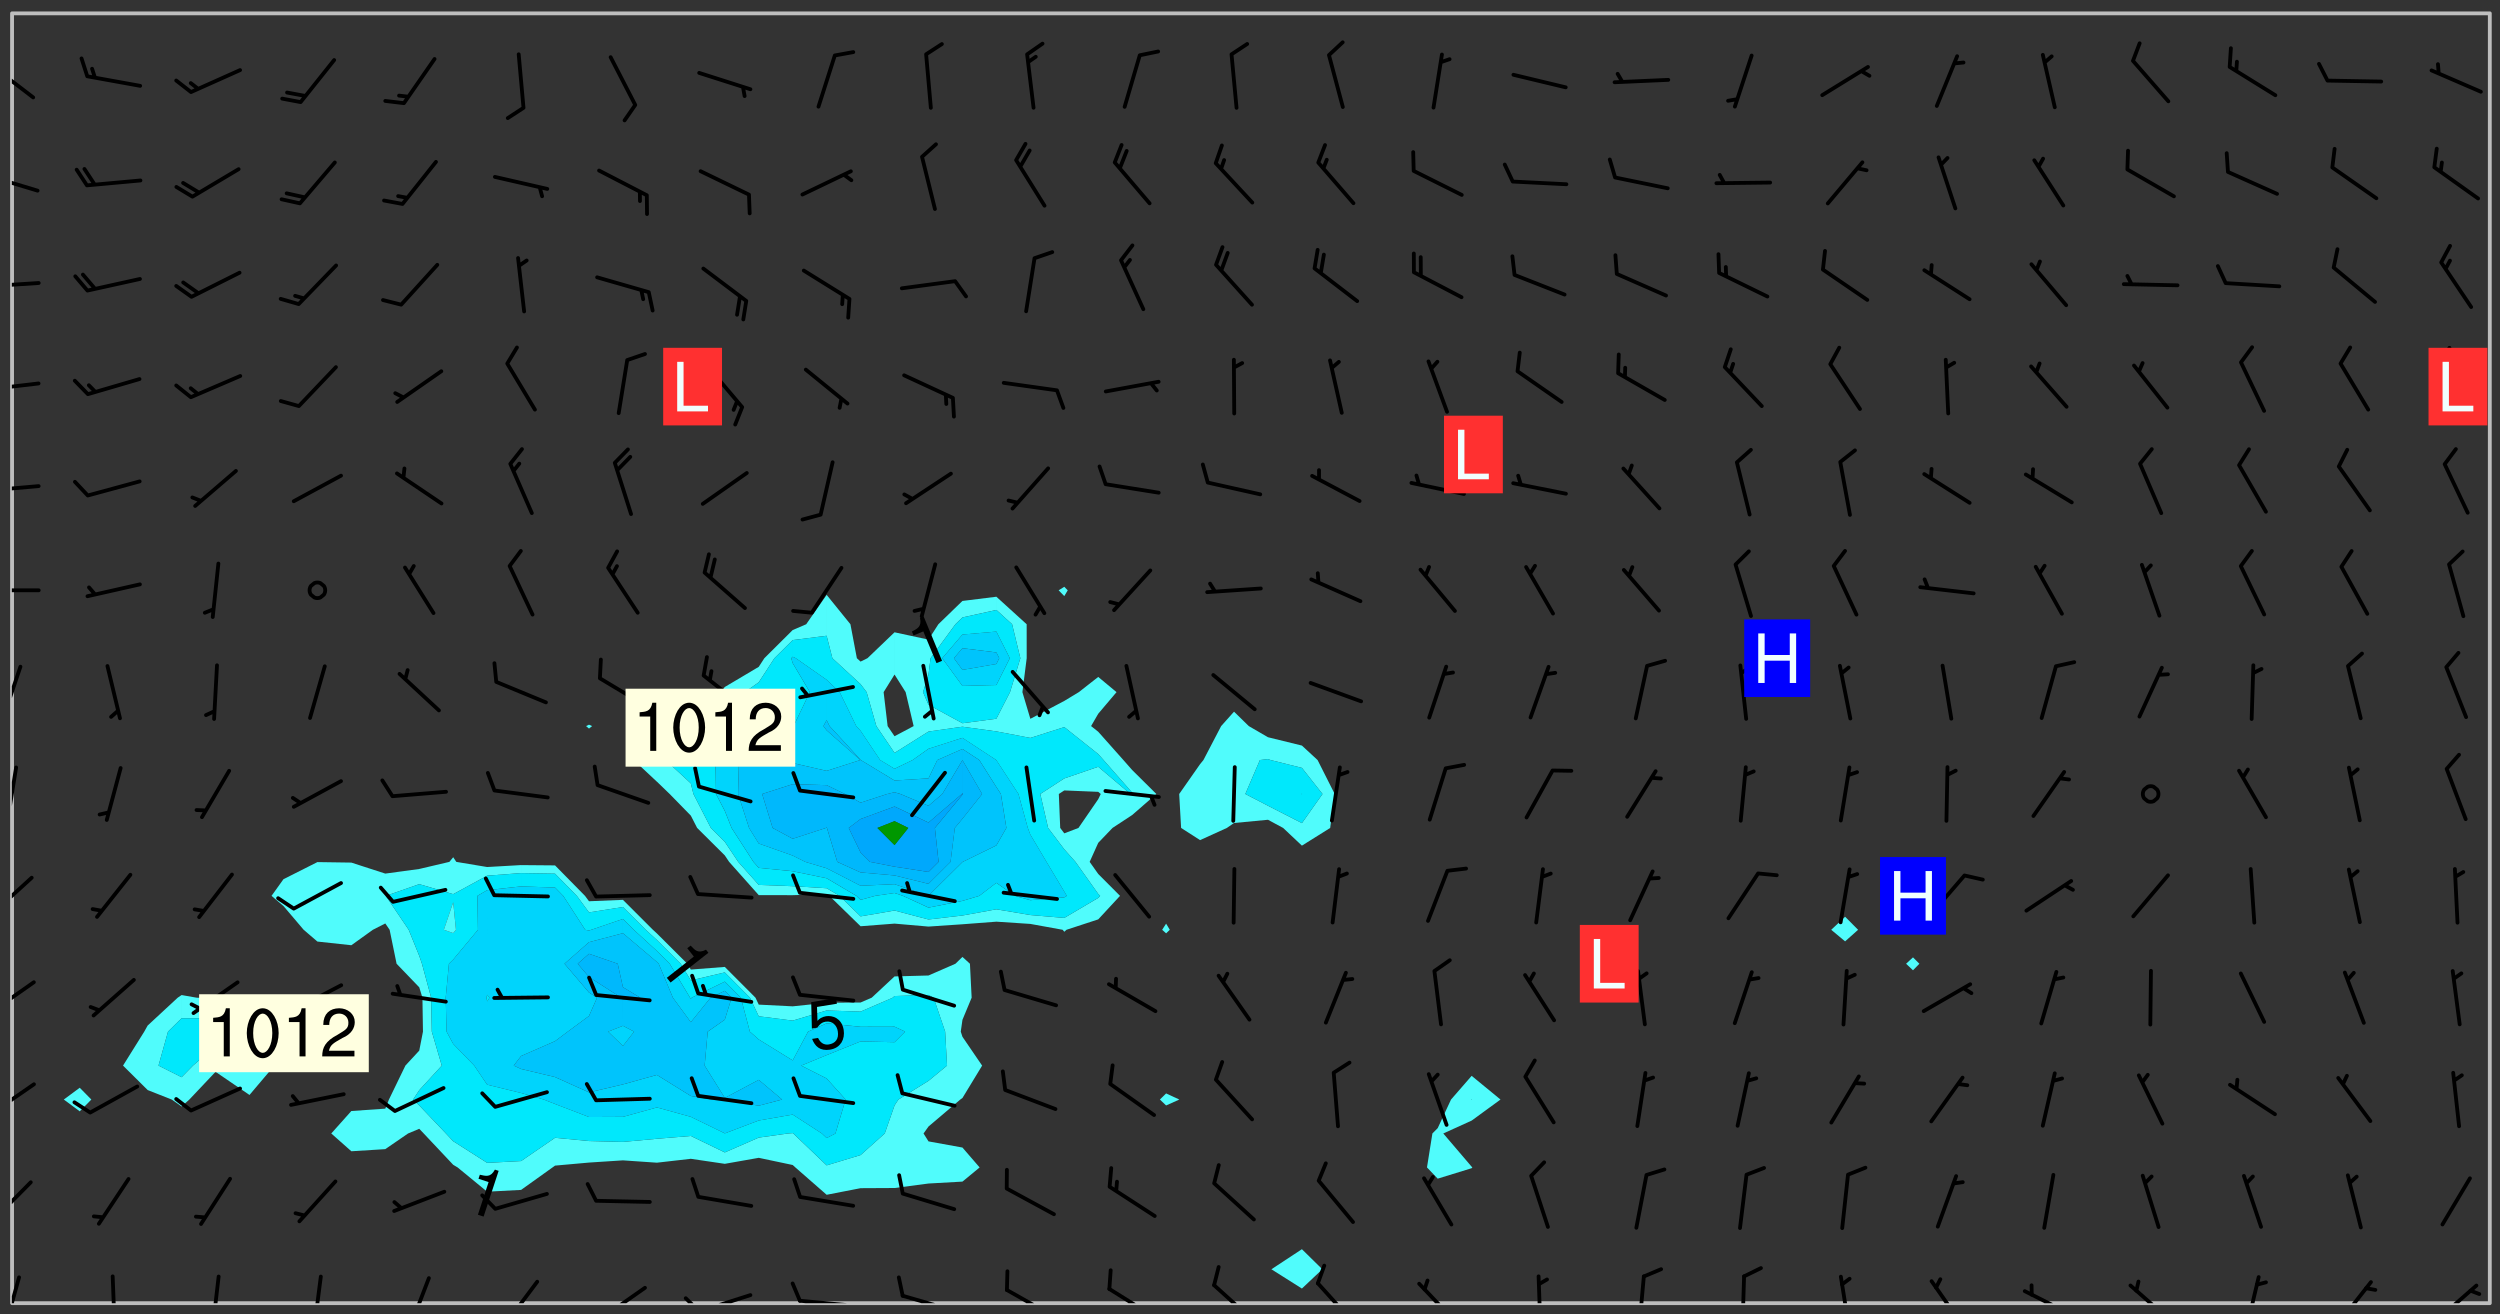 <svg xmlns="http://www.w3.org/2000/svg" role="img" xmlns:xlink="http://www.w3.org/1999/xlink" viewBox="142.45 309.95 326.84 171.84"><rect x="142.45" y="309.95" width="326.84" height="171.84" fill="#333333" stroke="none"/><defs><clipPath id="a"><path d="M144 311.672h1v168.656h-1zm0 0"/></clipPath><clipPath id="b"><path d="M144 311.672h324v168.656H144zm0 0"/></clipPath><clipPath id="c"><path d="M467 311.672h1v168.656h-1zm0 0"/></clipPath><clipPath id="d"><path d="M144 476h2v4.328h-2zm0 0"/></clipPath><clipPath id="e"><path d="M156 476h2v4.328h-2zm0 0"/></clipPath><clipPath id="f"><path d="M169 476h3v4.328h-3zm0 0"/></clipPath><clipPath id="g"><path d="M183 476h2v4.328h-2zm0 0"/></clipPath><clipPath id="h"><path d="M195 476h4v4.328h-4zm0 0"/></clipPath><clipPath id="i"><path d="M208 477h5v3.328h-5zm0 0"/></clipPath><clipPath id="j"><path d="M220 478h8v2.328h-8zm0 0"/></clipPath><clipPath id="k"><path d="M220 480h3v.328h-3zm0 0"/></clipPath><clipPath id="l"><path d="M233 479h8v1.328h-8zm0 0"/></clipPath><clipPath id="m"><path d="M231 479h4v1.328h-4zm0 0"/></clipPath><clipPath id="n"><path d="M246 479h9v1.328h-9zm0 0"/></clipPath><clipPath id="o"><path d="M245 477h3v3.328h-3zm0 0"/></clipPath><clipPath id="p"><path d="M260 479h8v1.328h-8zm0 0"/></clipPath><clipPath id="q"><path d="M273 478h8v2.328h-8zm0 0"/></clipPath><clipPath id="r"><path d="M287 478h7v2.328h-7zm0 0"/></clipPath><clipPath id="s"><path d="M300 477h7v3.328h-7zm0 0"/></clipPath><clipPath id="t"><path d="M314 477h6v3.328h-6zm0 0"/></clipPath><clipPath id="u"><path d="M327 477h7v3.328h-7zm0 0"/></clipPath><clipPath id="v"><path d="M343 476h2v4.328h-2zm0 0"/></clipPath><clipPath id="w"><path d="M356 476h2v4.328h-2zm0 0"/></clipPath><clipPath id="x"><path d="M369 476h2v4.328h-2zm0 0"/></clipPath><clipPath id="y"><path d="M382 476h3v4.328h-3zm0 0"/></clipPath><clipPath id="z"><path d="M394 477h6v3.328h-6zm0 0"/></clipPath><clipPath id="A"><path d="M406 478h8v2.328h-8zm0 0"/></clipPath><clipPath id="B"><path d="M420 477h7v3.328h-7zm0 0"/></clipPath><clipPath id="C"><path d="M435 476h3v4.328h-3zm0 0"/></clipPath><clipPath id="D"><path d="M447 477h6v3.328h-6zm0 0"/></clipPath><clipPath id="E"><path d="M460 477h7v3.328h-7zm0 0"/></clipPath><clipPath id="F"><path d="M144 464h3v6h-3zm0 0"/></clipPath><clipPath id="G"><path d="M144 451h4v5h-4zm0 0"/></clipPath><clipPath id="H"><path d="M144 438h4v5h-4zm0 0"/></clipPath><clipPath id="I"><path d="M144 424h3v6h-3zm0 0"/></clipPath><clipPath id="J"><path d="M144 410h1v8h-1zm0 0"/></clipPath><clipPath id="K"><path d="M144 396h2v9h-2zm0 0"/></clipPath><clipPath id="L"><path d="M144 386h4v2h-4zm0 0"/></clipPath><clipPath id="M"><path d="M144 373h4v2h-4zm0 0"/></clipPath><clipPath id="N"><path d="M144 359h4v3h-4zm0 0"/></clipPath><clipPath id="O"><path d="M144 346h4v2h-4zm0 0"/></clipPath><clipPath id="P"><path d="M144 332h4v4h-4zm0 0"/></clipPath><clipPath id="Q"><path d="M144 318h4v5h-4zm0 0"/></clipPath><g id="R" clip-path="url(#clip1)"><path fill="#fff" fill-opacity="0" fill-rule="evenodd" d="M0 0h1000v1000H0zm0 0"/><path fill="#d3d3d3" fill-opacity="0" fill-rule="evenodd" d="M162.152 355.867l-.234.293.059.234.117.172.176.234.293.348.113.059.117-.172.059-.234.176-.176.465-.176h.699l.234.293.289.816.059.176.176.23.352.234.699.699.172.176.234.348.234.41.289.582.41.465.23.234.234.176.117.23.176.293.172 1.164v.234l.059.289.059.117.117.117.348.41.117.172.176.176.176.234.117.172.172.352.059.234.234.406.234-.059-.176.176-.059.93h-.582l-.234-.113-.348.113-.117.117-.059.293-.059.176-.117.172-.465.293-.059.234-.059.113v.645l.059.172v.41l.059.059v.406l.059.406.117.176.059.059.23.641-.059.293v.699l-.059.582v.234l-.059.23-.055.352v1.922l.055.117h.426l-.367.117-.023.352.891 1.168 1.742.539 1.34.359v.539l.09.809.535.715 1.52.27.891-.086.09 1.164.535.18 1.16-.18 2.055-.984 1.16-.363 1.879-.176 1.695-.18-.18.719-1.516.086-1.25.09-.805.27-1.074.809.27.719.535.898-.18.625-.266.809.266 1.078.625.898.805.18 1.25-.18-.266.723.098.504.055.293v.172l.059.293v.406l.176.117.352.117h.406l.293-.176.113-.117.059-.117.117-.23.059-.176.352-.465.23-.176.176-.059.176.059.059.176.117.988.055.469.059.172.117.234.176.059.816.059h.289l.117.234.059.406.059.352v1.105l.117.293.117.348.289.699.176.352.582.754.352.176.172.059.469.234.641.465.348.234.293.176.293.055.23.062.816.348.293.176.113.172.352.352.117.176.523.641v.289l.059.352v.348l.059.352.059.289.117.059.172.059h.176l.582.234.176.117.176.289.176.234.113.234.293.23.117.117v.41l.059.055.289.234.234.117.059.117.117.172.059.117.23.234.059.176.234.059.117.059-.117.113-.059.117v.117l-.117.293-.117.289v.582l.176.117.117.059.059.117.117.117.113.059.176.348.059.352.059.406v.176l-.059.176-.117.699v.172l.117.176.293.293h.406l.176.117.117.172.117.293v.234h-.527l-.23-.234h-.234l-.176.059-.059.699.059.348.117.176.176.41.117.23.289.469.176.055h.523l.234.059.758.641.059.293v.234l.059.059.23.348v.352l-.117.172v.293l.293.289.293.176.172.059.293.176.293.117.582.406.289.234.293.176.219.16.016.012.23.176.641.523.176.234.117.176.176.176.113.172v.641l.117.176.469.117.582.117.234.059.23.113.293.117.113.059.586.352.289.172.176.062.176.055.176.059.699.352.289.176.234.055.289.176.234.117.641.406.293.117.172.059.234.059.41.059.23.059.234.117.059.172-.41.176.469.059.059.293.113.234.176.055.234.059.176.059.406.117.641.234.117.172.059.234v.176l-.059.117-.059.406.234.234.117.059.348.117.641.23.176.117.289.117.176.176.234.465.582 1.105.176.176.348.176.176.117.352.117 1.047.523.234.059.465.113.293.059.465.176.758.582.234.234.348.465.176.176.289.234.816.699.293.176.289.289.293.176.293.289.695.641.176.176.293.234.289.234.469.289.641.582.348.234.234.293.348.348.352.465.934.992.348.406.117.176.234.059.113.117.645.176.23.113.234.059.293.176.23.117.934.699.406.406.234.176.406.176.234.117.816.348.348.234.234.117.293.289.23.117.758.352.352.172.23.059.293.117.234.059.871.176h.816l.469.23.172.059.875.699.465.117.293.059.176.059.23.059.469.059.348.059.352.059.406.059h.293l.172.059v.23l.176.176h.293l.348.059.352.059.699.117h.641l.465-.234.293-.176.172-.117.41-.172.289-.176.934-.465.469-.293.523-.293.465-.172.465-.176 1.051-.465.289-.117.41-.117.289-.117.527-.176 1.516-.699.582-.348.289-.059.293-.059.348-.117.875-.23.352-.117h.113l.234-.059.875-.234.234-.059h.812l.352-.059.816-.117.172-.059.352-.055.293-.059.23-.059.816-.176.176-.059h.348l.234-.059.465-.117.758-.172.234-.059h.348l.41-.117.289-.059 1.285-.059h.289l.41-.059.23-.059h.176l.875-.117h.406l.41-.117h.348l.352-.113.871-.059h1.75l1.047.289.41.117.289.117.352.117.289.117 1.051.172.289.059h.293l.293.059.172.059.41.059.172.059.117.059h.117l.117.059.352.059h.113l.41.066 1.922.395 1.926.395 1.52.449 1.695.719 2.145.805 1.605-.719 1.43-.805 1.16-1.078 1.25-.449 3.035-.719 1.875-.359 2.145-1.348 2.234-1.254 2.5-1.258 1.695-.449 1.785-.18 1.16-.27.625.539 1.34-.27.715-.988.984-1.344.445-.18.805-.359 1.875-.539 1.785-.449 1.25-.27 1.16-.09 1.699-.09 1.961-.27 1.25-.09h.539l.625-.09h.891l2.145-.18 2.41-.18 2.59-.09 1.695.18 1.609.09 1.43.359 1.16.719 1.875.988 1.16 1.527.266.715.629.09.355.898.535.539.535 1.527 1.074.359h.535l-.805.535.09 1.707.715 2.695.891.805.895.988.715 1.258 1.785.539 1.52-.18.355 1.344 1.609-.805.98-.539.27.27.316-.215.219-.145.801.449.449-.359h.355l.535-.27.539-.719.535-.27.625-.988 1.16.449.84.371 1.395.617 1.695-.18h1.605l1.785.09.18-1.707.535-1.344.805.27.492.848.402.406-.09.539v.359l.715.449.711-.27h1.43l.359.988.445 1.258.715 1.344 1.25.629 1.695.629.715-.18.18-.539.98-.09.449.359.086 1.258-.266.629-.535.18v.539l.715.984.266.539.984.988.801 1.078-.266.359-.09.898-.625 2.332-.355 2.066-.09 1.793-.18.719-.09.539v1.438l-.98 1.883-.359 1.707-.535.898-.805 1.168-.266.539 2.055 1.254.086.359-.355.539-.09-.18v.809l.09 1.438-.445.715-1.074.094-.266.715.535.898.805.719 1.16.809 1.34.27.445.359-.355.449-1.789-.09-1.25-.449-.715-.719-.625-.09-.176 3.59-.188 1.309h89.359V311.703h-55.27v49.082l.762.125 3.289.543 2.023 2.836v2.754l2.352.332 2.348.332h4.051l-1.379 4.16-2.023.707-2.023.703-.543.344-2.594 1.617-.188.117-2.023-2.078-.73-2.742-2.672-2.078-1.375-3.5-.066-.082-1.957-2.672 2.75-1.418v-49.082H294.422v91.414l.117.031.133.012.074.074.105.047.09.059.086.059.09.059.297.297.059.09.031.117.027.117.016.137-.031.117-.059.09-.059.086-.043.105-.047.102-.027.121v.145l.176.27.148.148.074.086.074.074.043.105.062.09.059.086.043.105.059.09.047.102.043.105.059.086.117.18.074.074.062.086.059.09.043.105.059.09.059.086.062.09.059.09.043.102.117.18.074.074.059.086.074.074.09.059.105.047h.148l.133-.016.133.016.102-.047.074-.074.047-.102-.016-.133v-.148l-.047-.105-.027-.117-.047-.102-.027-.121-.043-.102-.062-.09-.043-.102-.043-.105-.031-.117-.016-.133-.012-.137.086-.059.059-.086.121-.031.043.105.016.133v.117l.059.102.059.09.09.059.148.148.059.09.043.105-.012.102.086.059.105.047.086.059.09.059.074.074-.117.027-.105.047-.086.059-.074.074-.059.09-.062.086-.027.121-.047.102-.043.105-.031.117-.012.133-.016.133v.148l.027.117.047.105.043.102.059.09.074.074.09.059.074.074.09.059.059.09.043.105.047.102.117.031.133.016h.148l.117-.031.105.043.043.105.047.102.027.121L299.5 410l.027.117.031.121.027.117.105.043.102.047.133-.016.148.148.062.086.074.074.07.074.09.062.105.043.102.043.117.031.137.016.117-.031.074-.074.027-.117-.012-.133-.031-.121-.027-.117.043-.105h.117l.09.062.117.027h.148l.133.016h.148l.133.016.133-.016h.148l.133-.016.133-.012.137.012.117-.027.133-.016.191-.059-.059.176-.016.133-.027.121-.016.133-.059.086-.133.016-.105.047-.105.043-.117.031-.117.027-.266.031h-.148l-.133.016-.074.074.059.086.148.148.117.18.074.07.09.062.09.059.086.059.09.059.102.043.105.062.105.043.086.059.105.047.102.043.18.117.059.09-.043.102-.047.105.016.133.223.223.059.09.043.102.031.121.043.102.016.133.031.117.012.137.031.117.148.148.102.043.105.043.117.031.133.016.137.016h.117l.117-.031.09-.059.043-.105.047-.102.043-.105.031-.117.012-.133v-.148l-.012-.133-.016-.133-.031-.117-.043-.105-.047-.105-.043-.102-.043-.105-.016-.133.016-.133.027-.117.031-.117.027-.121.047-.102.09-.059.086-.062.074-.074.09-.059.223-.223.059-.086.074-.074.117-.18.059-.086v-.148l-.074-.074-.102-.047-.105-.043-.102-.043-.059-.09-.047-.105-.027-.117.09-.059.117-.031.102-.043.18-.117.148-.148.012-.133-.012-.105-.09-.059-.133.016h-.148l-.133.016-.133-.016-.121-.031-.086-.059-.074-.074-.059-.09-.062-.086-.117-.18-.059-.086.031-.121.086-.059.121-.031.059-.086v-.121l-.031-.117-.059-.09-.059-.086-.047-.105-.027-.117-.016-.133.059-.09.074-.074.09-.059.117-.18.074-.074.059-.086.148-.148.121-.031.133-.016.133.016.074.074.043.105.016.133-.031.117-.117.031-.133.012-.148.148-.043.105-.047.102-.027.121-.031.117v.148l.031.117.043.105.059.09.074.07.074.074.117.031.121.027.117-.027.133-.016h.117l.09.059.074.074.047.105.059.086.102.047.133.016.105.043.086.059-.012.105-.074.074-.18.117-.059.09-.09.059-.07.074-.074.074-.062.09-.027.117-.016.133.016.133-.016.133v.148l.016.133.027.117.031.121.074.074.09.059.086.059.09.059.117.031v.086l-.102.047-.09.059-.266.031-.117.027h-.148l-.105.043-.102.047-.059.09-.062.234-.012.133-.031.121-.016.133v.293l-.012.133.012.137.016.133.133.016.133.012.121.031.086.059.074.074.047.105.043.102.016.133v.445l-.016.133v.445l.031.266.027.117.016.133.031.117.086.211.031.266v.148l-.031.117-.027.117-.031.121-.027.117-.031.117-.031.121-.012.133-.016.133.09.059.117-.031.102.016.047.105-.031.266v.441l-.043.105-.047.105-.043.102-.043.105-.059.086-.031.121-.043.117-.031.117-.016.133.016.133.059.09.105.047.086.059.059.086-.012.137-.031.117-.043.102v.445l-.016.133v.148l-.031.117-.043.105-.027.117-.047.105-.043.102-.031.121-.027.117-.031.133-.031.117-.027.117-.043.105-.031.117-.031.121-.012.133-.016.133v.297l.027.117v.148l.047.398.027.117.059.09.121.031h.148l.133-.016.059.09v.117l-.059.09-.09.059-.102.043-.105.047-.09.059-.086.059-.137.016-.117-.031-.133-.016-.102.047-.062.086-.012.137-.016.133-.031.117-.027.117-.016.133-.031.121v.297l.016.133.031.117v.148l.012.133v.148l-.027.117-.047.102-.027.121-.031.117-.059.09-.074.074-.102.043-.105.047-.117.027-.121.031-.102-.047.059-.086.105-.047.027-.117.031-.117.027-.121.031-.117v-.148l.016-.133-.031-.117-.043-.105-.105.016-.074.074-.102.043-.09.062-.074.074-.043.102-.016.133-.031.117L304.25 426l-.031.117-.027.117-.031.121-.027.117-.031.117-.043.105-.09.059h-.09l-.117-.031-.031-.086.016-.137-.031-.117v-.148l-.012-.133v-.148l-.062-.234-.027-.121-.043-.102-.047-.105-.059-.086-.059-.09-.043-.105-.062-.086-.148-.148-.07-.074-.105-.047-.105-.043-.102-.043-.297-.297-.09-.074-.086-.059-.105-.043-.09-.062-.086-.059-.105-.043-.09-.059-.086-.062-.074-.07-.105-.047-.086-.059-.105-.043-.09-.062-.102-.043-.105-.043-.086-.059-.105-.047-.105-.043-.102-.047-.09-.059-.102-.043-.105-.043-.09-.062-.117-.027-.133-.016-.133.016H299.75l-.133.016-.117-.031-.09-.059-.074-.074-.09-.059-.102-.047h-.148l-.121-.027-.102-.043-.074-.074-.117-.18-.09-.059-.102-.043-.09-.062-.105-.043-.09-.059-.086-.059-.105-.047-.059-.086-.059-.09-.043-.105-.047-.102-.074-.074-.086-.059-.074-.074-.09-.059-.223-.223-.043-.105-.031-.266.105-.043h.145l.105.043.074.074.09.059.086.059.105.047.09.059.148.148.07.074.148.148.062.086.074.074.086.059.074.074.09.062.09.059.086.059.27.176.102.047.105.043.102.043.047-.074.059-.086.074-.074.07-.074.105.043.074.074.059.09.043.102.047.105.043.105.121.027.117-.027.074-.09.043-.105.059-.09.074-.074.105-.043.117-.027.133.012.09.059.148.148.059.09.043.105.047.102.043.105.043.102.105.047.105.043.133.016.086-.059.059-.09.074-.074.105-.043.117.027.105.047.102.043.105.043.102.047.18.117v.117l-.016.133.016.133.016.137.059.086.102.047.121.027.117.031h.148l.117-.031.059-.09.18-.117.059-.09.074-.074.059-.086.117-.18.18-.117.117.031.09.059.043.074-.016.133v.117l.09.059h.148l.133-.016.133-.012.266-.031.105-.043.117-.031.121-.027.074-.074.07-.074.062-.09-.016-.105-.047-.102-.102-.043-.105-.016-.117.027-.266.031h-.148l-.074-.074-.09-.059-.117-.031-.117-.027-.133-.016h-.148l-.133.016h-.297l-.105-.047-.148-.148-.043-.102-.059-.09.223-.223.086-.059.105-.043.117-.031.133-.016.133.016.137.016.102.043.133-.012.09-.062.102-.043.062-.09-.047-.102-.09-.059-.117-.031-.102-.043-.059-.09-.062-.09v-.117l.016-.133.105-.047.074-.07v-.121l-.09-.059-.031-.117.09-.059.074-.074.043-.105.059-.09.047-.102.016-.133v-.148l-.047-.105-.043-.102-.09-.059-.133-.016-.102-.043-.137-.016-.117-.031h-.445l-.133-.016-.133-.012-.133-.016-.117-.031h-.148l-.133-.016-.133-.012-.266-.031-.121-.043-.086-.059-.074-.074v-.148l.012-.133.105-.047.102-.043.133-.016h.152l.133-.016h.293l.121.031.102.043.09.059.234.062.121-.047.09-.059.102-.043.133-.016.105.043.102.047.133.012.121-.027h.145l.121-.031.117-.027.105-.047.074-.074.086-.059.148-.148.059-.086.047-.105.027-.117.016-.105-.102-.043-.09-.059-.117-.031-.105-.043-.09-.062-.074-.086-.074-.074-.102-.043-.105-.047-.102-.043-.059-.09-.047-.102-.086-.211-.062-.086-.059-.09-.074-.074-.086-.059h-.27l-.117.031-.09.059-.102.043-.133.016-.105-.016-.027-.117-.062-.09-.117-.031-.102-.043-.148-.148-.031-.117-.016-.105.074-.074.18-.117.117-.027.117-.031.137.016.102.043.105.043.102.047.105.043.117.031.133.016.117.027.133.016.105-.016.09-.059-.074-.074-.105-.043-.074-.074-.074-.09-.148-.148-.086-.059-.09-.059-.074-.074-.09-.059-.102-.047-.121-.027-.102-.047-.105-.043-.117-.031-.102-.043-.121-.031h-.148l-.117.031-.105.043-.086.062-.18.117-.086.059-.09.059-.105.047-.086.059-.105.043-.102.043-.105.047-.074.074-.059.09-.059.086-.047.105-.059.086-.074.074-.133-.012-.117-.031h-.117l-.074.074-.09.059-.074.074-.09.059-.086.059-.105.047-.102.043-.137.016-.102-.043-.148-.148-.105-.047h-.086l-.105.047-.102.043-.121.031-.117-.031-.074-.074v-.117l.031-.121.074-.07.059-.09.074-.074.117-.031.105-.043h.293l.133-.016.137-.016.102-.043.09-.059.102-.047.09-.059.133-.012.09.059.133.012.09-.059.086-.059.105-.043.09-.059.086-.062.09-.059.148-.148.059-.086.059-.09.105-.043.133-.016.117.027.121.031.059-.059.059-.09.031-.266.027-.117.105.012.133.016.102-.043.09-.059.059-.09.074-.074.059-.09.047-.102.012-.133-.012-.133-.047-.105-.148-.148-.059-.09-.059-.086-.043-.105v-.445l.016-.133v-.148l.012-.133-.059-.059-.09.059-.102-.043-.18-.117-.086-.059-.062-.09-.059-.09-.074-.074-.086-.059-.121.031-.102.012-.105.047-.086.059-.105.043-.148.148-.09.059-.086.059-.09.062-.105.043-.133.016v-.121l.105-.043.117-.031.074-.07.043-.105v-.148l-.027-.117-.148-.148-.133-.016h-.148l-.117.031-.105.043-.102.043-.09.062-.117.027-.074-.074.012-.133-.043-.102-.043-.105-.09-.059-.117.027-.121.031-.117.031-.102.043-.121.031-.102.043-.105.043-.09.059-.102.016v-.117l.016-.133-.059-.09-.074.043-.148.148-.059.09-.074.074-.047.105-.043.102-.074.074-.059.09-.074.074-.059.086-.074.074-.09.062-.074.07-.074.074-.102.016-.133.016-.105-.043v-.121l.148-.148.043-.102.059-.09.047-.102.043-.105.059-.09.031-.117.043-.102.031-.121.027-.117.047-.105.043-.102.043-.105.074-.07.09-.062.09-.059.102-.043h.297l.266-.031.105-.043-.074-.074-.117-.031-.105-.043-.09-.059-.102-.047-.09-.059-.102-.043-.105-.043-.09-.062-.086-.059-.105-.043-.102-.043-.121-.031-.117-.031-.102-.043L297.5 410.25l-.102-.043-.09-.059-.043-.105-.016-.133.102-.043.133-.016.137.016.133-.016.102-.043.059-.09.016-.105-.09-.059-.074-.074-.102-.043-.09-.059-.148-.148-.043-.105-.016-.133v-.293l-.059-.09-.09-.059-.074-.074-.043-.105-.031-.117-.059-.09-.074-.074-.117-.027-.074-.074-.09-.059-.09-.062-.086-.059-.074-.074-.059-.086-.047-.105-.086-.059-.148-.148-.195-.059-.133.016-.102.043-.074.074-.047.102-.043.105-.059.09-.059.086-.297.297-.09.059h-.086l-.062-.086-.043-.105.031-.117.059-.09.027-.117-.012-.133-.09-.062-.105.047-.117.027-.117.031-.27.176-.102.047-.117.027-.105.047-.09.059-.102.043-.059-.086-.047-.105.016-.133.047-.105.07-.074.074-.07.059-.09v-.148l-.043-.105h-.238l-.102.047-.031.117-.027.117-.031.121-.074.043-.133.016-.074-.047-.043-.102-.043-.105-.047-.102-.043-.105-.121.031-.102.043-.133.016-.117.031-.105.043-.09.059-.102.047-.121.027-.133.016-.102-.043-.059-.09-.047-.105-.043-.102-.043-.105v-.117l.059-.09.086-.059.18-.117.102-.047.105-.043.105-.059.102-.043.09-.062.102-.043.105-.059.102-.047.09-.059.105-.043.102-.043.09-.062.102-.043.137-.016.117.031.102.043.121.031.102.043.105.047.102.043.105.043.102.047.105.043.102.043.105.047.086.059.105.043.117.031.105.043.102.047.09.059.105.043.102.043.105.047.117.027.102.047.121.027h.148l.086-.059.016-.102.059-.09-.027-.117-.074-.074-.117-.18-.074-.074-.09-.074-.18-.117-.086-.059-.105-.043-.102-.047-.27-.176-.059-.09-.074-.074-.059-.09-.043-.102-.031-.117-.016-.137v-.562l-.012-.133-.016-.133-.031-.117-.016-.133-.012-.133-.031-.121-.223-.223-.059-.086-.016-.105.031-.117.133-.016v-91.414H172.992v1.453l-.059.234-.352 1.051-.172.523-.117.348-.176.41-.117.172-.234.293-.23.059h-.352l-.117.059-.23.406v.293l.117.176.23.23.117.234.641.758.293.465.176.234.23.352.234.348.641.816.176.465.172.41.117.695.176.469.117 1.398.059.465v.875l.117 1.047v4.781l-.059.465-.352 1.281-.176.523-.113.41-.352.93L172.934 336l-.234.582-.117.176-.172.348-.176.406-.352.816-.059.293-.113.293-.117.289-.059.176-.117.875-.059.406-.059.117-.059.176-.059.172-.23.527-.117.172v.234l-.117.234-.059.172-.176.586v.289l-.059.176v.293l-.059.113-.059.527v.172l-.055.234v2.621l-.176.816-.117.176-.176.234-.117.172-.113.234-.586.934-.23.289-.293.465-.176.234-.289.352-.352.699-.113.23-.176.41-.176.23-.406.527-.816.699-.293.172-.289.234-.176.117-.176.176-.523.406-.527.176-.172.176-.234.055-.641.176h-.758m12.211 31.023l-1.074.449.359.895 1.25-.715.445-.539-.98-.09"/><path fill="#d3d3d3" fill-opacity="0" fill-rule="evenodd" d="M201.508 416.598h-.895l.449.629.98.359.805-.09.445-.988-.176.09-.715-.355-.895.355m154.621 59.07l-.059-.523v-.293l.113-.293.059-.23.469-.469h.113l.117-.113.117-.059h.176l.234-.059h.348l.234.059.117.059.23.172.059.176.117.582v.293l-.117.176-.172.289-.176.176-.527.523-.23.234-.117.059h-.176l-.117-.059-.406-.293-.176-.117-.117-.059-.059-.113-.055-.117m6.641-10.957l-.059-.172v-1.109l.059-.172.176-.059.172-.059h.176l.234-.059.117.059.059.699-.059.172-.117.176-.117.059-.234.523-.113.059h-.234l-.059-.117m9.613-14.391l-.117-.176v-.699l.293-.875.117-.172.176-.352.113-.23.117-.293.352-.758.117-.23.172-.234h.176l.117-.059h.641l.117.059.234.234.172.113.352.293.117.117.113.176v.113l.117.059.117.117v.699l-.059.176v.23l-.059.176-.348 1.051-.117.23-.117.234-.117.059-.23.234-.641.289h-.875l-.41-.117-.641-.465"/><path fill="none" stroke="#bebebe" stroke-linecap="round" stroke-linejoin="round" stroke-miterlimit="10" stroke-width=".5" d="M467.957 311.695H144.027v168.625h323.93v-168.625"/><g clip-path="url(#a)"><path fill="#fff" fill-opacity="0" fill-rule="evenodd" d="M144 475.891v4.438h.004H144V311.672h.004H144v164.219"/></g><g clip-path="url(#b)"><path fill="#fff" fill-opacity="0" fill-rule="evenodd" d="M144.004 480.328V311.672h8.871v140.484l-2.082 1.543 2.082 1.543 1.516-1.543-1.516-1.543V311.672h13.316v128.367l-.508.344-3.93 3.641-.445.797-2.773 4.441 3.219 3.195 3.145 1.242 1.293.906 1.012-.906 3.426-3.625 4.438 3.027 3.25-3.84-3.25-3.102-1.039-1.34-3.398-4.332-2.477-.105-1.961-.344V311.672h35.508v110.348l-.5.609-3.938.926-4.441.605-4.438-1.438-4.438-.066-4.438 2.238-1.559 2.176 1.559 1.328 2.641 3.109 1.797 1.539 4.438.48 2.812-2.02 1.625-.828.566.828.91 4.438 2.965 3.086.414 1.352.07 4.438-.484 2.48-1.812 1.961-2.152 4.438-.477 1.191-4.438.309-2.625 2.938 2.625 2.324 4.438-.277 2.977-2.047 1.465-.613.582.613 3.855 4.094.574.344 3.863 3.172 4.438-.234 4.109-2.938.332-.238 4.438-.398 4.438-.289 4.438.305 4.438-.508 4.441.656 4.438-.785 4.438.938.352.32 4.086 3.574 4.438-.863 4.441-.023 4.438-.586 4.438-.25 2.246-1.852-2.246-2.602-4.438-.805-.648-1.031.648-.914 4.152-3.523.285-.203 2.574-4.234-2.574-3.77-.219-.672.219-1.543 1.203-2.895-.223-4.438-.98-.895-.918.895-3.52 1.535-4.438.121-2.988 2.781-1.453.629-4.438.035-4.438.465-4.438-.223-.426-.906-4.012-4.023-4.441.344-.461-.758-3.977-3.965-.516-.473-3.922-3.918-4.438.184-.52-.703-3.918-3.984-4.441-.039-4.438.254-4.031-.672-.406-.609V311.672h17.754v93.02l-.383.184.383.328.41-.328-.41-.184v-93.02h31.066v76.047l-2.672 3.844-1.766.758L242.379 396l-.734 1.129-4.438 2.633-.57.676-3.352 4.438-.52.805-3.938-.805-.5-.258-.57.258-2.457 4.441 3.027 2.828 1.668 1.609 2.77 2.836.82 1.602 3.621 3.598.562.84 3.875 4.352 4.438.004 4.438-.125.355.211 4.082 3.977 4.441-.344 4.438.387 4.438-.301 4.438-.34 4.441.293 4.223.766.215.262.285-.262 4.152-1.359 2.848-3.078-2.848-2.859-1.121-1.582 1.121-2.488 1.867-1.949 2.57-1.688 3.16-2.75-3.16-3.133-1.148-1.305-3.289-3.699-.934-.742.934-1.613 2.391-2.824-2.391-1.988-2.539 1.988-1.898 1.148-4.438 2.34-1.039-3.488.562-4.438-.004-4.438-3.961-3.598-4.438.551-3.145 3.047-1.293 2.008-4.438-.957L255.863 396l-.906.445-.484-.445-.84-4.438-3.113-3.844v-76.047h31.07v74.992l-.738.461.738.758.453-.758-.453-.461v-74.992h13.312v119.031l-.516.805.516.461v20.93l-.812.801.812.773 1.73-.773-1.73-.801v-20.93l.484-.461-.484-.805V311.672h8.879v91.316l-1.684 1.887-2.316 4.441-.438.535-2.73 3.902.25 4.438 2.48 1.59 3.496-1.59.941-.648 4.438-.422 1.984 1.07 2.453 2.312v52.762l-3.988 2.625 3.988 2.52 2.668-2.52-2.668-2.625v-52.762l3.695-2.312.594-4.438-2.238-4.438-2.051-1.895-4.438-1.09-2.508-1.457-1.93-1.887v-91.316h31.066v138.93l-2.695 3.098-1.742 3.738-.695.699-.707 4.438 1.402 1.469 4.438-1.367.094-.102-.094-.094-3.707-4.344 3.707-1.684 3.773-2.754-3.773-3.098V311.672h8.879v141.938l-.188.09.188.066.203-.066-.203-.09v-141.938h39.945v118.129l-1.816 1.707 1.816 1.512 1.699-1.512-1.699-1.707v-118.129h8.875v123.438l-.902.836.902.855.836-.855-.836-.836v-123.438h75.449v168.656H144.004"/></g><path fill="#50fcfc" fill-rule="evenodd" d="M152.875 455.242l-2.082-1.543 2.082-1.543 1.516 1.543-1.516 1.543m8.879-2.785l-3.219-3.195 2.773-4.441.445-.797 3.93-3.641.508-.344v3.031l-1.777 1.75-1.242 4.441 3.02 1.52 1.488-1.52 2.949-2.547 3.672 2.547.766.609.52-.609-.52-.492-3.07-3.949-1.367-1.742-4.438-.008v-3.031l1.961.344 2.477.105 3.398 4.332 1.039 1.34 3.25 3.102-3.25 3.84-4.438-3.027-3.426 3.625-1.012.906-1.293-.906-3.145-1.242"/><path fill="#00e8fc" fill-rule="evenodd" d="M166.191 450.781l-3.02-1.52 1.242-4.441 1.777-1.75 4.438.008 1.367 1.742 3.07 3.949.52.492-.52.609-.766-.609-3.672-2.547-2.949 2.547-1.488 1.52"/><path fill="#50fcfc" fill-rule="evenodd" d="M179.508 428.398l-1.559-1.328 1.559-2.176 4.438-2.238 4.438.066 4.438 1.438 4.441-.605 3.938-.926.5-.609.406.609 4.031.672 4.438-.254v1.047l-4.438.34-4.438 2.414-4.438-1.309-4.379 1.531 3 4.438 1.379 3.41.352 1.027 1.203 4.438.086 4.438 1.301 4.441-2.941 3.211-.809 1.227.809.777 3.484 3.66.953 1.012 4.438 2.828 4.438-.234 4.441-3.043 4.438.426 4.438.113 4.438-.41 4.438-.367 4.441 2.152 4.438-1.938 3.816-.539.621-.047.074.047 4.363 4.168 4.438-1.344 3.16-2.824 1.281-3.672.504-.766 3.934-2.441 2.426-1.996-.246-4.441-1.512-4.438-.668-.359-4.438.141-.238.219-4.203 1.82-4.438-.148-4.438 1.324-4.438-.566-1.145-2.43-3.293-3.305-4.441 1.047-1.324-2.18-3.113-3.105-1.453-1.332-2.984-2.98-4.438.703-1.59-2.16-2.848-2.898-4.441-.078v-1.047l4.441.039 3.918 3.984.52.703 4.438-.184 3.922 3.918.516.473 3.977 3.965.461.758 4.441-.344 4.012 4.023.426.906 4.438.223 4.438-.465 4.438-.035 1.453-.629 2.988-2.781 4.438-.121 3.52-1.535.918-.895.98.895.223 4.438-1.203 2.895-.219 1.543.219.672 2.574 3.77-2.574 4.234-.285.203-4.152 3.523-.648.914.648 1.031 4.438.805 2.246 2.602-2.246 1.852-4.438.25-4.438.586-4.441.023-4.438.863-4.086-3.574-.352-.32-4.438-.938-4.438.785-4.441-.656-4.438.508-4.438-.305-4.438.289-4.438.398-.332.238-4.109 2.938-4.438.234-3.863-3.172-.574-.344-3.855-4.094-.582-.613-1.465.613-2.977 2.047-4.438.277-2.625-2.324 2.625-2.938 4.438-.309.477-1.191 2.152-4.438 1.812-1.961.484-2.48-.07-4.438-.414-1.352-2.965-3.086-.91-4.438-.566-.828-1.625.828-2.812 2.02-4.438-.48-1.797-1.539-2.641-3.109"/><path fill="#00e8fc" fill-rule="evenodd" d="M195.883 431.508l-3-4.438 4.379-1.531 4.438 1.309v1.062l-1.223 3.598 1.223.434.359-.434-.359-3.598v-1.062l4.438-2.414 4.438-.34v1.742l-4.438.492-1.273.742.07 4.438-3.234 3.891-.559.547-.422 4.438.113 4.438.867 1.602 2.75 2.84 1.688 2.492 4.438 1.09 2.957.855 1.484.582 4.438 1.703 4.438-.023 4.438-1.23 4.438 1.227 4.441 2.164 4.438-1.684 4.438-.773 3.816 2.473.621.594 1.148-.594 1.336-4.438-2.484-2.754-3.328-1.684 3.328-1.371 4.438-1.789 4.441.102 1.383-1.383-1.383-.645-4.441.012-4.438-.453-2.43 1.086-2.008 3.762-4.438-2.738-1.16-1.023-1.18-4.438-2.098-2.105-4.328 2.105-.113.141-.102-.141-2.66-4.438-1.676-1.672-3.02-2.766-1.418-1.418-4.148 1.418-.289.094-.496-.094-2.875-4.438-1.066-1.086-4.441-.148v-1.742l4.441.078 2.848 2.898 1.59 2.16 4.438-.703 2.984 2.98 1.453 1.332 3.113 3.105 1.324 2.18 4.441-1.047 3.293 3.305 1.145 2.43 4.438.566 4.438-1.324 4.438.148 4.203-1.82.238-.219 4.438-.141.668.359 1.512 4.438.246 4.441-2.426 1.996-3.934 2.441-.504.766-1.281 3.672-3.16 2.824-4.438 1.344-4.363-4.168-.074-.047-.621.047-3.816.539-4.438 1.938-4.441-2.152-4.438.367-4.438.41-4.438-.113-4.438-.426-4.441 3.043-4.438.234-4.438-2.828-.953-1.012-3.484-3.66-.809-.777.809-1.227 2.941-3.211-1.301-4.441-.086-4.438-1.203-4.438-.352-1.027-1.379-3.41"/><path fill="#50fcfc" fill-rule="evenodd" d="M201.699 427.91l-1.223 3.598 1.223.434.359-.434-.359-3.598"/><path fill="#00d4fc" fill-rule="evenodd" d="M200.832 444.82l-.113-4.438.422-4.438.559-.547 3.234-3.891-.07-4.438 1.273-.742V440l-.09.383.09.488.309-.488-.309-.383v-13.672l4.438-.492 4.441.148 1.066 1.086 2.875 4.438.496.094.289-.094 4.148-1.418v1.863l-4.438 1.172-3.203 2.82 3.203 3.762 1.055.676-1.055 2.391-2.777 2.047-1.66 1.246-4.441 1.941-.961 1.254.961.441 4.441 1.059 4.438 2 4.438-1.043 4.438-1.238 4.438 2.754 2.723.465 1.719.086 4.438.715 3.051-.801-3.051-2.574-4.438 2.359-2.633-4.223.398-4.441 2.234-1.559.898-2.879-.898-.902-1.859.902-2.582 3.203-2.344-3.203-1.855-4.438-.238-.234-4.438-3.758v-1.863l1.418 1.418 3.02 2.766 1.676 1.672 2.66 4.438.102.141.113-.141 4.328-2.105 2.098 2.105 1.18 4.438 1.16 1.023 4.438 2.738 2.008-3.762 2.43-1.086 4.438.453 4.441-.012 1.383.645-1.383 1.383-4.441-.102-4.438 1.789-3.328 1.371 3.328 1.684 2.484 2.754-1.336 4.438-1.148.594-.621-.594-3.816-2.473-4.438.773-4.438 1.684-4.441-2.164-4.438-1.227-4.438 1.23-4.438.023-4.438-1.703-1.484-.582-2.957-.855-4.438-1.09-1.688-2.492-2.75-2.84-.867-1.602"/><path fill="#00e8fc" fill-rule="evenodd" d="M206.137 440l-.09.383.09.488.309-.488-.309-.383"/><path fill="#00c4fc" fill-rule="evenodd" d="M210.574 449.703l-.961-.441.961-1.254 4.441-1.941 1.66-1.246 2.777-2.047 1.055-2.391-1.055-.676-3.203-3.762 3.203-2.82v1.52l-1.477 1.301 1.477 1.734 4.215 2.703.223.242v3.434l-1.938.762 1.938 1.875 1.457-1.875-1.457-.762V440.625l2.27-.242-2.27-1.371-.684-3.066-3.754-1.301V433.125l4.438-1.172 4.438 3.758.238.234 1.855 4.438 2.344 3.203 2.582-3.203 1.859-.902.898.902-.898 2.879-2.234 1.559-.398 4.441 2.633 4.223 4.438-2.359 3.051 2.574-3.051.801-4.438-.715-1.719-.086-2.723-.465-4.438-2.754-4.438 1.238-4.438 1.043-4.438-2-4.441-1.059"/><path fill="#00b8fc" fill-rule="evenodd" d="M219.453 437.68l-1.477-1.734 1.477-1.301 3.754 1.301.684 3.066 2.27 1.371-2.27.242-.223-.242-4.215-2.703"/><path fill="#50fcfc" fill-rule="evenodd" d="M219.453 405.203l-.383-.328.383-.184.41.184-.41.328"/><path fill="#00d4fc" fill-rule="evenodd" d="M223.891 444.059l-1.938.762 1.938 1.875 1.457-1.875-1.457-.762"/><path fill="#50fcfc" fill-rule="evenodd" d="M228.328 412.145l-3.027-2.828 2.457-4.441.57-.258.5.258 3.938.805.52-.805 3.352-4.438.57-.676 4.438-2.633.734-1.129 3.703-3.68 1.766-.758 2.672-3.844v5.348l-4.438.566L243.695 396l-2.051 3.152-1.824 1.285-2.613 1.77-2.266 2.668-2.176 3.367-3.301 1.074 3.301 3.051.34 1.387 2.277 4.438 1.824 1.816 1.754 2.621 2.684 3.012 4.438.168 4.438.266 1.684.996 2.754 2.684 4.441-.766 4.438 1.172 4.438-.52 4.438-.812 4.441.75 4.438.375 4.438-2.617.25-.266-.25-.25-2.977-4.191-1.461-1.641-2.117-2.797-1.02-4.438 3.137-2.035v1.57l-.715.465.18 4.438.535.707 1.852-.707 2.586-3.762.328-.676-.328-.281-4.438-.184v-1.57l4.438-1.523 4.203 3.559.234.16.184-.16-.184-.18-3.742-4.258-.695-.781-4.438-3.527-4.438 1.414-4.441-.852-4.438-.613-4.438.633-4.438 2.789-2.379-3.504-1.27-4.438-.793-1.047L251.273 396l-.754-2.934v-5.348l3.113 3.844.84 4.438.484.445.906-.445 3.535-3.387v5.523l-1.426 2.301.523 4.438.902 1.328 2.5-1.328-1.047-4.438-1.453-2.301v-5.523l4.438.957 1.293-2.008 3.145-3.047 4.438-.551v1.727l-4.438.98-.918.891-3.246 4.438-.273 2.164-.711 2.273.711 1.648 4.438 2.418 4.438-.594 1.785-3.473L275.848 396l-1.078-4.438-2.059-1.871v-1.727l3.961 3.598.004 4.438-.562 4.438 1.039 3.488 4.438-2.34 1.898-1.148 2.539-1.988 2.391 1.988-2.391 2.824-.934 1.613.934.742 3.289 3.699 1.148 1.305 3.16 3.133-3.16 2.75-2.57 1.688-1.867 1.949-1.121 2.488 1.121 1.582 2.848 2.859-2.848 3.078-4.152 1.359-.285.262-.215-.262-4.223-.766-4.441-.293-4.438.34-4.438.301-4.438-.387-4.441.344-4.082-3.977-.355-.211-4.438.125-4.438-.004-3.875-4.352-.562-.84-3.621-3.598-.82-1.602-2.77-2.836-1.668-1.609"/><path fill="#00e8fc" fill-rule="evenodd" d="M232.766 412.367l-3.301-3.051 3.301-1.074 2.176-3.367 2.266-2.668 2.613-1.77 1.824-1.285L243.695 396l2.387-2.367v2.18l-.188.188.188.641 2.246 3.797-2.133 4.438-.113.145-1.203-.145-3.234-.488-1.336.488-3.102 1.715-1.223 2.727.074 4.438 1.148 2.211.887 2.227 2.859 4.438.691.777 4.438.445 4.438.918 3.898 2.301.539.523 1.898-.523 2.543-.375 1.102.375 3.336 1.535 4.438-.879 2.203-.656 2.234-1.707 2.414 1.707 2.027.566 4.438-.367.328-.199-.328-.559-2.324-3.883-2.113-3.566-.332-.871-1.223-4.438-2.887-4.418-.012-.02-4.426-2.902-4.438 1.43-2.078 1.473-2.359 1.141-1.883-1.141-2.559-3.824-.566-.617-2.164-4.438-1.707-1.617L246.48 396l-.398-.188v-2.18l4.438-.566.754 2.934 3.684 3.391.793 1.047 1.27 4.438 2.379 3.504 4.438-2.789 4.438-.633 4.438.613 4.441.852 4.438-1.414 4.438 3.527.695.781 3.742 4.258.184.18-.184.16-.234-.16-4.203-3.559-4.438 1.523-3.137 2.035 1.02 4.438 2.117 2.797 1.461 1.641 2.977 4.191.25.25-.25.266-4.438 2.617-4.438-.375-4.441-.75-4.438.812-4.438.52-4.438-1.172-4.441.766-2.754-2.684-1.684-.996-4.438-.266-4.438-.168-2.684-3.012-1.754-2.621-1.824-1.816-2.277-4.438-.34-1.387"/><path fill="#00d4fc" fill-rule="evenodd" d="M236.059 413.754l-.074-4.438 1.223-2.727 3.102-1.715 1.336-.488 3.234.488 1.203.145.113-.145 2.133-4.438-2.246-3.797-.188-.641.188-.188.398.188 4.039 2.82v5.281l-.418.773.418.555 4.402 3.887-4.402 1.414-4.438-1.023-.555-.391-3.883-2.309-2.586 2.309-.113 4.438 1.434 4.438 1.266 2.039 4.438 1.574 1.645.824 2.793.836 4.438 2.285 4.441-.203 4.438 1.504 4.438-4.395.043-.027 4.395-2.152 1.309-2.285-.719-4.438-.59-.902-2.23-3.535-2.207-1.449-3.289 1.449-1.148 2.398-4.438.277-4.422-2.676-.02-.027-4.059-4.414-.379-.773v-5.281l1.707 1.617 2.164 4.438.566.617 2.559 3.824 1.883 1.141 2.359-1.141 2.078-1.473 4.438-1.43 4.426 2.902.012.02 2.887 4.418 1.223 4.438.332.871 2.113 3.566 2.324 3.883.328.559-.328.199-4.438.367-2.027-.566-2.414-1.707-2.234 1.707-2.203.656-4.438.879-3.336-1.535-1.102-.375-2.543.375-1.898.523-.539-.523-3.898-2.301-4.438-.918-4.438-.445-.691-.777-2.859-4.438-.887-2.227-1.148-2.211"/><path fill="#00c4fc" fill-rule="evenodd" d="M240.379 418.191l-1.434-4.438.113-4.438 2.586-2.309 3.883 2.309.555.391 4.438 1.023 4.402-1.414-4.402-3.887-.418-.555.418-.773.379.773 4.059 4.414.02.027 4.422 2.676 4.438-.277 1.148-2.398 3.289-1.449v1.465l-2.633 4.422-1.805 1.543-3.68-1.543-.758-.227-.961.227-3.48 1.133-2.043-1.133-2.395-1.156-4.438-.129-3.992 1.285 1.371 4.438 2.621 1.414 4.348-1.414.09-.094.039.094 1.355 4.438 3.043 1.379 4.441.395 4.438 1.094 2.883-2.867.559-4.438.996-1.203 2.574-3.234-2.574-4.422v-1.465l2.207 1.449 2.23 3.535.59.902.719 4.438-1.309 2.285-4.395 2.152-.043.027-4.438 4.395-4.438-1.504-4.441.203-4.438-2.285-2.793-.836-1.645-.824-4.438-1.574-1.266-2.039"/><path fill="#00b8fc" fill-rule="evenodd" d="M243.461 418.191l-1.371-4.438 3.992-1.285 4.438.129 2.395 1.156 2.043 1.133 3.48-1.133.961-.227.758.227 3.68 1.543 1.805-1.543 2.633-4.422v4.297l-.074.125-4.363 3.734-4.438-2.098-4.441 1.633-1.551 1.168 1.551 3.211 1.227 1.227 3.215.629 4.438.688 1.32-1.316-.484-4.438 3.602-4.348.074-.09-.074-.125v-4.297l2.574 4.422-2.574 3.234-.996 1.203-.559 4.438-2.883 2.867-4.438-1.094-4.441-.395-3.043-1.379-1.355-4.438-.039-.094-.09.094-4.348 1.414-2.621-1.414"/><path fill="#00a8fc" fill-rule="evenodd" d="M254.957 421.402l-1.551-3.211 1.551-1.168 4.441-1.633v1.914l-2.242.887 2.242 2.246 1.801-2.246-1.801-.887v-1.914l4.438 2.098 4.363-3.734.074-.125.074.125-.074.09-3.602 4.348.484 4.438-1.32 1.316-4.438-.688-3.215-.629-1.227-1.227"/><path fill="#009800" fill-rule="evenodd" d="M259.398 420.438l-2.242-2.246 2.242-.887 1.801.887-1.801 2.246"/><path fill="#fff" fill-opacity="0" fill-rule="evenodd" d="M259.398 398.137l-1.426 2.301.523 4.438.902 1.328 2.5-1.328-1.047-4.438-1.453-2.301"/><path fill="#00e8fc" fill-rule="evenodd" d="M263.836 402.086l-.711-1.648.711-2.273.273-2.164 3.246-4.438.918-.891 4.438-.98v2.828l-4.438.387L265.633 396l2.641 3.625 4.438-.117L274.469 396l-1.758-3.48v-2.828l2.059 1.871L275.848 396l-1.352 4.438-1.785 3.473-4.438.594-4.438-2.418"/><path fill="#00d4fc" fill-rule="evenodd" d="M268.273 399.625L265.633 396l2.641-3.094v1.789L267.16 396l1.113 1.527 4.438-.77.379-.758-.379-.75-4.438-.555v-1.789l4.438-.387L274.469 396l-1.758 3.508-4.438.117"/><path fill="#00c4fc" fill-rule="evenodd" d="M268.273 397.527L267.16 396l1.113-1.305 4.438.555.379.75-.379.758-4.438.77"/><path fill="#50fcfc" fill-rule="evenodd" d="M281.59 387.883l-.738-.758.738-.461.453.461-.453.758"/><path fill="#fff" fill-opacity="0" fill-rule="evenodd" d="M281.59 413.289l-.715.465.18 4.438.535.707 1.852-.707 2.586-3.762.328-.676-.328-.281-4.438-.184"/><path fill="#50fcfc" fill-rule="evenodd" d="M294.902 454.473l-.812-.773.812-.801 1.73.801-1.73.773m0-22.504l-.516-.461.516-.805.484.805-.484.461m1.961-13.777l-.25-4.438 2.73-3.902.438-.535 2.316-4.441 1.684-1.887 1.93 1.887 2.508 1.457v2.859l-1.055.125-1.906 4.438 2.961 1.535 4.438 2.273 2.691-3.809-2.691-3.414-4.086-1.023-.352-.125v-2.859l4.438 1.09 2.051 1.895 2.238 4.438-.594 4.438-3.695 2.312-2.453-2.312-1.984-1.07-4.438.422-.941.648-3.496 1.59-2.48-1.59"/><path fill="#00e8fc" fill-rule="evenodd" d="M308.219 415.289l-2.961-1.535 1.906-4.438 1.055-.125.352.125 4.086 1.023v3.391l-.062.023.062.027.02-.027-.02-.023v-3.391l2.691 3.414-2.691 3.809-4.438-2.273"/><path fill="#50fcfc" fill-rule="evenodd" d="M312.656 478.41l-3.988-2.52 3.988-2.625 2.668 2.625-2.668 2.52"/><path fill="#00d4fc" fill-rule="evenodd" d="M312.656 413.781l-.062-.027.062-.023.02.023-.02.027"/><path fill="#50fcfc" fill-rule="evenodd" d="M330.41 464.043l-1.402-1.469.707-4.438.695-.699 1.742-3.738 2.695-3.098v3.059l-.031.039.031.035.051-.035-.051-.039v-3.059l3.773 3.098-3.773 2.754-3.707 1.684 3.707 4.344.094.094-.094.102-4.438 1.367"/><path fill="#00e8fc" fill-rule="evenodd" d="M334.848 453.734l-.031-.035.031-.039.051.039-.051.035"/><path fill="#50fcfc" fill-rule="evenodd" d="M343.727 453.766l-.188-.066.188-.09.203.09-.203.066m39.945-20.746l-1.816-1.512 1.816-1.707 1.699 1.707-1.699 1.512m8.875 3.781l-.902-.855.902-.836.836.836-.836.855"/><g clip-path="url(#c)"><path fill="#fff" fill-opacity="0" fill-rule="evenodd" d="M467.996 480.328H468V311.672h-.004H468v168.656h-.004"/></g><path fill="#fff" fill-opacity="0" fill-rule="evenodd" d="M226.199 436.387l3.609 4.59 7.828-6.156-3.609-4.594-7.828 6.16"/><path fill-rule="evenodd" d="M234.75 434.109l.316.402-4.949 3.891-.488-.617 3.531-2.777-.859-1.09.438-.344.398.398.195.168.215.125.234.07.273.008.32-.07.375-.164"/><path fill="#fff" fill-opacity="0" fill-rule="evenodd" d="M201.297 469.496l5.547 1.82 3.109-9.461-5.551-1.824-3.105 9.465"/><path fill-rule="evenodd" d="M207.156 462.863l.484.16-1.965 5.98-.746-.246 1.398-4.266-1.32-.434.176-.527.551.113.258.027.246-.012.238-.07.23-.145.227-.238.223-.344"/><path fill="#fff" fill-opacity="0" fill-rule="evenodd" d="M262.609 399.57l5.398-2.234-3.816-9.203-5.395 2.238 3.812 9.199"/><path fill-rule="evenodd" d="M262.73 390.723l.469-.195 2.41 5.816-.727.301-1.719-4.148-1.281.531-.215-.512.492-.273.215-.148.176-.168.133-.211.082-.258.02-.328-.055-.406"/><path fill="#fff" fill-opacity="0" fill-rule="evenodd" d="M247.383 449.613l7.824-1.262-1.621-10.062-7.824 1.262 1.621 10.062"/><path fill-rule="evenodd" d="M248.504 440.965l3.242-.523.121.73-2.605.422.059 1.816.199-.195.246-.176.305-.137.371-.094.324-.023.348.027.352.094.344.164.316.242.141.152.129.176.117.199.098.227.078.25.059.277.035.441-.035.43-.109.41-.18.371-.262.328-.156.145-.176.129-.195.109-.219.094-.234.074-.258.055-.465.039-.41-.039-.355-.105-.305-.168-.262-.223-.215-.27-.18-.305-.145-.336.777-.125.117.215.133.191.152.16.168.129.184.094.203.059.215.023.23-.02.309-.074.266-.113.223-.156.18-.199.129-.238.078-.277.023-.32-.031-.355-.062-.258-.102-.25-.141-.227-.18-.203-.223-.16-.258-.113-.301-.051-.34.02-.328.09-.262.152-.238.227-.266.316-.688.109-.086-3.453"/><g clip-path="url(#d)"><path fill="none" stroke="#000" stroke-linecap="round" stroke-linejoin="round" stroke-miterlimit="10" stroke-width=".5" d="M143.059 483.715l1.883-6.77"/></g><g clip-path="url(#e)"><path fill="none" stroke="#000" stroke-linecap="round" stroke-linejoin="round" stroke-miterlimit="10" stroke-width=".5" d="M157.453 483.84l-.273-7.023"/></g><g clip-path="url(#f)"><path fill="none" stroke="#000" stroke-linecap="round" stroke-linejoin="round" stroke-miterlimit="10" stroke-width=".5" d="M170.223 483.82l.812-6.98"/></g><g clip-path="url(#g)"><path fill="none" stroke="#000" stroke-linecap="round" stroke-linejoin="round" stroke-miterlimit="10" stroke-width=".5" d="M183.496 483.812l.898-6.969"/></g><g clip-path="url(#h)"><path fill="none" stroke="#000" stroke-linecap="round" stroke-linejoin="round" stroke-miterlimit="10" stroke-width=".5" d="M196 483.609l2.52-6.562"/></g><g clip-path="url(#i)"><path fill="none" stroke="#000" stroke-linecap="round" stroke-linejoin="round" stroke-miterlimit="10" stroke-width=".5" d="M208.469 483.141l4.215-5.625"/></g><g clip-path="url(#j)"><path fill="none" stroke="#000" stroke-linecap="round" stroke-linejoin="round" stroke-miterlimit="10" stroke-width=".5" d="M221.012 482.344l5.758-4.031"/></g><g clip-path="url(#k)"><path fill="none" stroke="#000" stroke-linecap="round" stroke-linejoin="round" stroke-miterlimit="10" stroke-width=".5" d="M221.852 481.758l-1.094-.555"/></g><g clip-path="url(#l)"><path fill="none" stroke="#000" stroke-linecap="round" stroke-linejoin="round" stroke-miterlimit="10" stroke-width=".5" d="M233.855 481.395l6.699-2.129"/></g><g clip-path="url(#m)"><path fill="none" stroke="#000" stroke-linecap="round" stroke-linejoin="round" stroke-miterlimit="10" stroke-width=".5" d="M233.855 481.395l-1.754-1.719"/></g><g clip-path="url(#n)"><path fill="none" stroke="#000" stroke-linecap="round" stroke-linejoin="round" stroke-miterlimit="10" stroke-width=".5" d="M247.023 480.004l6.996.648"/></g><g clip-path="url(#o)"><path fill="none" stroke="#000" stroke-linecap="round" stroke-linejoin="round" stroke-miterlimit="10" stroke-width=".5" d="M247.023 480.004l-.949-2.262"/></g><g clip-path="url(#p)"><path fill="none" stroke="#000" stroke-linecap="round" stroke-linejoin="round" stroke-miterlimit="10" stroke-width=".5" d="M260.461 479.352l6.75 1.957"/></g><path fill="none" stroke="#000" stroke-linecap="round" stroke-linejoin="round" stroke-miterlimit="10" stroke-width=".5" d="M260.461 479.352l-.504-2.402"/><g clip-path="url(#q)"><path fill="none" stroke="#000" stroke-linecap="round" stroke-linejoin="round" stroke-miterlimit="10" stroke-width=".5" d="M274.09 478.602l6.121 3.457"/></g><path fill="none" stroke="#000" stroke-linecap="round" stroke-linejoin="round" stroke-miterlimit="10" stroke-width=".5" d="M274.09 478.602l.066-2.453"/><g clip-path="url(#r)"><path fill="none" stroke="#000" stroke-linecap="round" stroke-linejoin="round" stroke-miterlimit="10" stroke-width=".5" d="M287.484 478.465l5.961 3.727"/></g><path fill="none" stroke="#000" stroke-linecap="round" stroke-linejoin="round" stroke-miterlimit="10" stroke-width=".5" d="M287.484 478.465l.172-2.445"/><g clip-path="url(#s)"><path fill="none" stroke="#000" stroke-linecap="round" stroke-linejoin="round" stroke-miterlimit="10" stroke-width=".5" d="M301.176 477.973l5.211 4.711"/></g><path fill="none" stroke="#000" stroke-linecap="round" stroke-linejoin="round" stroke-miterlimit="10" stroke-width=".5" d="M301.176 477.973l.598-2.379"/><g clip-path="url(#t)"><path fill="none" stroke="#000" stroke-linecap="round" stroke-linejoin="round" stroke-miterlimit="10" stroke-width=".5" d="M314.742 477.723l4.707 5.215"/></g><path fill="none" stroke="#000" stroke-linecap="round" stroke-linejoin="round" stroke-miterlimit="10" stroke-width=".5" d="M314.742 477.723l.836-2.309"/><g clip-path="url(#u)"><path fill="none" stroke="#000" stroke-linecap="round" stroke-linejoin="round" stroke-miterlimit="10" stroke-width=".5" d="M327.988 477.781l4.844 5.094"/></g><path fill="none" stroke="#000" stroke-linecap="round" stroke-linejoin="round" stroke-miterlimit="10" stroke-width=".5" d="M328.695 478.523l.387-1.164"/><g clip-path="url(#v)"><path fill="none" stroke="#000" stroke-linecap="round" stroke-linejoin="round" stroke-miterlimit="10" stroke-width=".5" d="M343.598 476.816l.254 7.023"/></g><path fill="none" stroke="#000" stroke-linecap="round" stroke-linejoin="round" stroke-miterlimit="10" stroke-width=".5" d="M343.637 477.84l1.062-.617"/><g clip-path="url(#w)"><path fill="none" stroke="#000" stroke-linecap="round" stroke-linejoin="round" stroke-miterlimit="10" stroke-width=".5" d="M357.359 476.828l-.633 7"/></g><path fill="none" stroke="#000" stroke-linecap="round" stroke-linejoin="round" stroke-miterlimit="10" stroke-width=".5" d="M357.359 476.828l2.258-.949"/><g clip-path="url(#x)"><path fill="none" stroke="#000" stroke-linecap="round" stroke-linejoin="round" stroke-miterlimit="10" stroke-width=".5" d="M370.465 476.816l-.219 7.023"/></g><path fill="none" stroke="#000" stroke-linecap="round" stroke-linejoin="round" stroke-miterlimit="10" stroke-width=".5" d="M370.465 476.816l2.203-1.082"/><g clip-path="url(#y)"><path fill="none" stroke="#000" stroke-linecap="round" stroke-linejoin="round" stroke-miterlimit="10" stroke-width=".5" d="M383.117 476.859l1.109 6.938"/></g><path fill="none" stroke="#000" stroke-linecap="round" stroke-linejoin="round" stroke-miterlimit="10" stroke-width=".5" d="M383.277 477.867l.98-.738"/><g clip-path="url(#z)"><path fill="none" stroke="#000" stroke-linecap="round" stroke-linejoin="round" stroke-miterlimit="10" stroke-width=".5" d="M394.977 477.445l4.02 5.766"/></g><path fill="none" stroke="#000" stroke-linecap="round" stroke-linejoin="round" stroke-miterlimit="10" stroke-width=".5" d="M395.562 478.285l.559-1.094"/><g clip-path="url(#A)"><path fill="none" stroke="#000" stroke-linecap="round" stroke-linejoin="round" stroke-miterlimit="10" stroke-width=".5" d="M407.16 478.75l6.281 3.156"/></g><path fill="none" stroke="#000" stroke-linecap="round" stroke-linejoin="round" stroke-miterlimit="10" stroke-width=".5" d="M408.074 479.211l-.027-1.227"/><g clip-path="url(#B)"><path fill="none" stroke="#000" stroke-linecap="round" stroke-linejoin="round" stroke-miterlimit="10" stroke-width=".5" d="M420.977 478.008l5.277 4.641"/></g><path fill="none" stroke="#000" stroke-linecap="round" stroke-linejoin="round" stroke-miterlimit="10" stroke-width=".5" d="M421.746 478.684l.281-1.191"/><g clip-path="url(#C)"><path fill="none" stroke="#000" stroke-linecap="round" stroke-linejoin="round" stroke-miterlimit="10" stroke-width=".5" d="M437.742 476.91l-1.621 6.836"/></g><path fill="none" stroke="#000" stroke-linecap="round" stroke-linejoin="round" stroke-miterlimit="10" stroke-width=".5" d="M437.504 477.906l1.188-.312"/><g clip-path="url(#D)"><path fill="none" stroke="#000" stroke-linecap="round" stroke-linejoin="round" stroke-miterlimit="10" stroke-width=".5" d="M452.418 477.566l-4.344 5.523"/></g><path fill="none" stroke="#000" stroke-linecap="round" stroke-linejoin="round" stroke-miterlimit="10" stroke-width=".5" d="M451.785 478.371l1.207.215"/><g clip-path="url(#E)"><path fill="none" stroke="#000" stroke-linecap="round" stroke-linejoin="round" stroke-miterlimit="10" stroke-width=".5" d="M466.207 478.016l-5.289 4.625"/></g><path fill="none" stroke="#000" stroke-linecap="round" stroke-linejoin="round" stroke-miterlimit="10" stroke-width=".5" d="M465.438 478.688l1.145.438"/><g clip-path="url(#F)"><path fill="none" stroke="#000" stroke-linecap="round" stroke-linejoin="round" stroke-miterlimit="10" stroke-width=".5" d="M141.527 469.512l4.945-4.996"/></g><path fill="none" stroke="#000" stroke-linecap="round" stroke-linejoin="round" stroke-miterlimit="10" stroke-width=".5" d="M155.375 469.941l3.879-5.855m-3.316 5.004l-1.219-.117m14.012.996l3.797-5.91m-3.242 5.051l-1.223-.102m13.527.613l4.711-5.215m-4.027 4.453l-1.188-.297m12.895-.289l6.559-2.52m-5.605 2.152l-.926-.801m13.191.883l6.75-1.949m-6.75 1.949l-1.707-1.762m14.887.711l7.023.152m-7.023-.152l-1.105-2.191m14.469 1.676l6.926 1.184m-6.926-1.184l-.77-2.332m14.082 2.348l6.934 1.152m-6.934-1.152l-.781-2.324m14.199 1.883l6.727 2.035m-6.727-2.035l-.477-2.406m14.066 1.746l6.176 3.355m-6.176-3.355l.023-2.453m13.43 2.219l5.898 3.824m-5.898-3.824l.211-2.441m.648 3l.105-1.223m12.703.211l5.195 4.73m-5.195-4.73l.605-2.379m13.062 2.043l4.488 5.402m-4.488-5.402l.93-2.273m12.84 1.953l3.578 6.047m-3.059-5.168l.641-1.047m12.848-.148l2.191 6.676m-2.191-6.676l1.699-1.77m13.375 1.656l-1.324 6.902m1.324-6.902l2.344-.723m10.734.688l-.852 6.973m.852-6.973l2.293-.883m10.977.875l-.758 6.988m.758-6.988l2.277-.91m11.859 1.102l-2.402 6.605m2.051-5.645l1.215-.172m11.848-.949l-1.195 6.926m12.875-6.82l2.078 6.715m-1.777-5.738l.863-.871m12.07-.078l2.238 6.66m-1.914-5.691l.844-.891m12.414-.156l1.703 6.816m-1.453-5.824l.91-.82m14.805.219l-3.594 6.035"/><g clip-path="url(#G)"><path fill="none" stroke="#000" stroke-linecap="round" stroke-linejoin="round" stroke-miterlimit="10" stroke-width=".5" d="M141.109 455.695l5.781-3.992"/></g><path fill="none" stroke="#000" stroke-linecap="round" stroke-linejoin="round" stroke-miterlimit="10" stroke-width=".5" d="M154.242 455.402l6.148-3.406m-6.148 3.406l-2.059-1.34m15.242 1.074l6.41-2.879m-6.41 2.879l-1.938-1.504m15.012.766L187.387 453m-5.883 1.195l-.781-.949m13.359 1.953l6.355-3.004m-6.355 3.004l-1.965-1.465m15.078.922l6.762-1.918m-6.762 1.918l-1.699-1.77m14.883.914l7.023-.207m-7.023.207l-1.215-2.129m14.562 1.547l6.961.961m-6.961-.961l-.848-2.305m14.16 2.312l6.965.941m-6.965-.941l-.852-2.301m14.23 1.961l6.836 1.625m-6.836-1.625l-.621-2.375m14.07 1.941l6.57 2.492m-6.57-2.492l-.309-2.434m14.043 1.645l5.73 4.066m-5.73-4.066l.312-2.434m13.5 1.871l4.734 5.191m-4.734-5.191l.824-2.309m14.578 1.402l.562 7.004m-.562-7.004l2.066-1.32m10.363 1.508l2.328 6.633m-1.988-5.668l.832-.902m11.453.27l3.707 5.969m-3.707-5.969l1.234-2.121m14.465 1.633l-1.059 6.945m.902-5.938l1.16-.406m12.52-.566l-1.473 6.871m1.258-5.871l1.18-.336m13.414-.246l-3.602 6.035m3.078-5.156l1.223.062m12.859-.781l-4.09 5.719m3.492-4.887l1.219.16m11.434-1.559l-1.566 6.852m1.336-5.855l1.184-.32m10.035-.41l3.082 6.316m-2.633-5.395l.723-.992m10.746 1.305l5.879 3.848m-5.023-3.285l.109-1.223m13.188-.23l4.203 5.633m-3.59-4.812l.523-1.109m13.895-.387l.77 6.984m-.656-5.969l1.016-.691"/><g clip-path="url(#H)"><path fill="none" stroke="#000" stroke-linecap="round" stroke-linejoin="round" stroke-miterlimit="10" stroke-width=".5" d="M141.125 442.402l5.75-4.039"/></g><path fill="none" stroke="#000" stroke-linecap="round" stroke-linejoin="round" stroke-miterlimit="10" stroke-width=".5" d="M154.684 442.711l5.266-4.652m-4.5 3.977l-1.148-.434m13.445.793l5.766-4.02m-4.926 3.434l-1.09-.559m13.336.762l6.227-3.258m-5.32 2.785l-1.012-.691m13.059-.984l6.949 1.039m-5.938-.887l-.41-1.156m12.676 1.562l7.027-.078m-6.004.066l-.59-1.074m12.898.699l6.992.699m-6.992-.699l-.93-2.273m14.27 2.074l6.941 1.094m-6.941-1.094l-.801-2.32m1.812 2.48l-.402-1.16m12.684 1.172l6.988.754m-6.988-.754l-.914-2.281m14.367 1.609l6.711 2.094m-6.711-2.094l-.453-2.41m13.754 2.457l6.738 2m-6.738-2l-.484-2.406m14.129 1.645l6.082 3.523m-5.199-3.008l.047-1.227m13.406-.402l4.039 5.75m-3.453-4.914l.559-1.094m15.5-.125l-2.621 6.52m2.238-5.574l1.223-.129m10.73-1.043l.867 6.973m-.867-6.973l2.012-1.41m9.84 1.938l3.797 5.914m-3.242-5.055l.598-1.066m13.613-.32l.895 6.969m-.766-5.953l1-.711m13.746-.152l-2.227 6.664m1.902-5.695l1.211-.203m11.527-.941l-.426 7.016m.367-5.992l1.113-.512m15.09 1.238l-6.082 3.516m5.199-3.004l1.039.652m11.109-2.777l-1.98 6.742m1.691-5.762l1.199-.246m11.453-.875l-.082 7.027m11.828-6.68l3.059 6.328m10.543-6.449l2.484 6.574m-2.121-5.617l.809-.922m12.93-.234l.914 6.969m-.781-5.953l1-.711"/><g clip-path="url(#I)"><path fill="none" stroke="#000" stroke-linecap="round" stroke-linejoin="round" stroke-miterlimit="10" stroke-width=".5" d="M141.406 429.441l5.188-4.742"/></g><path fill="none" stroke="#000" stroke-linecap="round" stroke-linejoin="round" stroke-miterlimit="10" stroke-width=".5" d="M155.133 429.82l4.363-5.504m-3.727 4.703l-1.207-.219m13.922 1.051l4.293-5.566m-3.668 4.758l-1.211-.207m12.953-.098l6.184-3.34m-6.184 3.34l-2.039-1.359m15.023.473l6.848-1.566m-6.848 1.566l-1.605-1.855m14.832.992l7.027.16m-7.027-.16l-1.102-2.195m14.418 2.367l7.023-.184m-7.023.184l-1.207-2.137m14.527 1.812l7.012.465m-7.012-.465l-1.004-2.238m14.336 2.074l6.98.793m-6.98-.793l-.902-2.281m14.262 1.98l6.891 1.395m-5.887-1.191l-.352-1.176m12.617 1.258l6.98.824m-5.965-.703l-.445-1.145m14.016-1.289l4.441 5.449m11.141-6.238l-.098 7.027m13.789-7l-.848 6.973m.723-5.961l1.145-.441m13.141-.359l-2.539 6.551m2.539-6.551l2.438-.289m10.051.078l-.883 6.973m.754-5.957l1.148-.438m13.324-.285l-2.941 6.387m2.512-5.457l1.227-.07m12.988-.594L368.418 430m3.879-5.859l2.441.234m9.523-.77l-1.18 6.926m1.008-5.918l1.164-.387m14.027.18l-4.59 5.324m4.59-5.324l2.395.543m11.555.18l-5.859 3.879m5.008-3.312l1.078.586m12.43-1.895l-4.539 5.363m15.348-6.188l.473 7.012m12.359-6.945l1.441 6.879m-1.234-5.879l.945-.785m12.711-.285l.344 7.02m-.293-5.996l1.051-.629"/><g clip-path="url(#J)"><path fill="none" stroke="#000" stroke-linecap="round" stroke-linejoin="round" stroke-miterlimit="10" stroke-width=".5" d="M143.441 417.223l1.117-6.938"/></g><path fill="none" stroke="#000" stroke-linecap="round" stroke-linejoin="round" stroke-miterlimit="10" stroke-width=".5" d="M156.406 417.148l1.816-6.789m-1.551 5.801l-1.195.277m13.375.348l3.559-6.062m-3.043 5.18l-1.223-.051m12.715-.422l6.172-3.355m-5.273 2.867l-1.023-.676m13.023-.223l7.004-.578m-7.004.578l-1.324-2.066m14.656 1.32l6.969.91m-6.969-.91L206.23 411m14.344 1.594l6.633 2.32m-6.633-2.32l-.375-2.426m13.629 2.613l6.754 1.945m-6.754-1.945l-.504-2.402m13.711 2.93l6.969.891m-6.969-.891l-.867-2.297m15.512 5.516l4.312-5.551m11.664 6.254l-1.012-6.953m17.312 3.871l-6.984-.789m5.969.672l.449 1.141m10.488-4.93l-.195 7.023m13.934-6.988l-1.043 6.949m.891-5.938l1.156-.41m12.836-.48l-2.094 6.711m2.094-6.711l2.41-.453m11.562.734l-3.406 6.145m3.406-6.145l2.453.043m11.02.051l-3.723 5.961m3.18-5.094l1.227.086m11.102-1.473l-.664 6.996m.566-5.977l1.133-.473m12.512-.516l-1.129 6.938m.965-5.93l1.164-.395m11.82-.656l-.137 7.023m.117-6.004l1.094-.555m14.184.168l-4.023 5.758m3.438-4.922l1.219.148m11.695 1.895l-.02-.199-.059-.191-.098-.18-.457-.375-.191-.059-.199-.02-.199.02-.191.059-.461.375-.094.18-.059.191-.02.199.02.199.059.191.094.176.461.379.191.059.199.02.199-.02.191-.059.457-.379.098-.176.059-.191.02-.199m10.531-3.039l3.52 6.078m-3.008-5.195l.648-1.043m13.203-.242l1.422 6.883m-1.215-5.883l.941-.781m11.633-.062l2.488 6.57m-2.488-6.57l1.617-1.844"/><g clip-path="url(#K)"><path fill="none" stroke="#000" stroke-linecap="round" stroke-linejoin="round" stroke-miterlimit="10" stroke-width=".5" d="M142.879 403.77l2.242-6.66"/></g><path fill="none" stroke="#000" stroke-linecap="round" stroke-linejoin="round" stroke-miterlimit="10" stroke-width=".5" d="M158.137 403.855l-1.641-6.832m1.398 5.836l-.918.812m13.465.273l.379-7.016m-.324 5.996l-1.113.516m13.598.375l1.93-6.758m9.773.992l5.152 4.777m-4.402-4.082l.312-1.188m11.582 1.539l6.496 2.68m-6.496-2.68l-.238-2.441m13.789 1.973l6.023 3.617m-6.023-3.617l.125-2.449m13.438 2.09l5.531 4.336m-5.531-4.336l.43-2.414m.375 3.047l.215-1.207m11.609 3.418l6.898-1.348m-5.895 1.152l-.773-.953m17.215 3.922l-1.359-6.895m1.16 5.891l-.949.773m16.094-.57l-4.621-5.297m3.949 4.527l-.438 1.145m12.867.41l-1.508-6.863M291 402.871l-.934.797m16.422-.992l-5.418-4.477m12.723 1.035l6.605 2.406m11.125-4.535l-2.223 6.668m1.898-5.699l1.211-.203m12.496-.742l-2.359 6.621m2.016-5.66l1.211-.176m12.008-.91l-1.48 6.867m1.48-6.867l2.359-.668m9.836.609l.762 6.984m-.652-5.969l1.016-.688m11.887-.281l1.367 6.891m-1.168-5.887l.949-.777m12.277-.246l1.145 6.934m13.676-6.855l-1.867 6.773m1.867-6.773l2.395-.535m11.453.73l-2.93 6.387m2.504-5.457l1.223-.074m11.164-1.176l-.223 7.023m.188-6l1.102-.543m11.305-.383l1.664 6.828m-1.664-6.828l1.832-1.629m11.02 1.777l2.59 6.531m-2.59-6.531l1.59-1.867"/><g clip-path="url(#L)"><path fill="none" stroke="#000" stroke-linecap="round" stroke-linejoin="round" stroke-miterlimit="10" stroke-width=".5" d="M140.488 387.125h7.023"/></g><path fill="none" stroke="#000" stroke-linecap="round" stroke-linejoin="round" stroke-miterlimit="10" stroke-width=".5" d="M153.887 387.898l6.855-1.551m-5.855 1.324l-.801-.926m16.176 3.871L171 383.629m-.633 5.973l-1.137.457m15.738-2.934l-.02-.203-.059-.191-.094-.176-.461-.375-.191-.059-.199-.02-.199.02-.191.059-.461.375-.094.176-.059.191-.02.203.02.199.059.191.094.176.461.375.191.059.199.02.199-.02.191-.059.461-.375.094-.176.059-.191.02-.199m10.426-2.977l3.73 5.953m-3.188-5.09l.609-1.062m12.531-.004l2.996 6.355m-2.996-6.355l1.465-1.965m11.414 2.207l3.867 5.871m-3.867-5.871l1.176-2.152m-.613 3.008l.59-1.078m11.457.84l5.277 4.641m-5.277-4.641l.566-2.391m.203 3.062l.566-2.387m12.68 6.965l3.879-5.863m-3.879 5.863l-2.441-.234m16.812.703l1.766-6.801m-1.508 5.812l-1.195.285m16.973.297l-3.676-5.988m3.141 5.117l-.621 1.059m10.266-.586l4.738-5.191m-4.051 4.438l-1.188-.305m12.676-1.297l7.012-.477m-5.988.406l-.648-1.043m13.234-.551l6.426 2.848m-5.492-2.434l-.086-1.223m13.43-.465l4.5 5.398m-3.844-4.613l.465-1.137m12.684.008l3.52 6.082m-3.004-5.195l.648-1.043m11.613.539l4.598 5.316m-3.926-4.543l.441-1.145m13.492-.336l2.02 6.73m-2.02-6.73l1.742-1.727m11.094 1.91l2.973 6.367m-2.973-6.367l1.477-1.961m9.836 4.738l6.98.809m-5.965-.691l-.449-1.141m14.527-1.641l3.426 6.137m-2.93-5.242l.668-1.031m12.715-.117l2.293 6.645m-1.957-5.676l.836-.898m11.762.09l3.059 6.324m-3.059-6.324l1.445-1.98m11.703 2.066l3.391 6.152m-3.391-6.152l1.34-2.055m12.734 1.746l1.875 6.77m-1.875-6.77l1.781-1.688"/><g clip-path="url(#M)"><path fill="none" stroke="#000" stroke-linecap="round" stroke-linejoin="round" stroke-miterlimit="10" stroke-width=".5" d="M140.5 374.113l7-.609"/></g><path fill="none" stroke="#000" stroke-linecap="round" stroke-linejoin="round" stroke-miterlimit="10" stroke-width=".5" d="M153.926 374.73l6.781-1.844m-6.781 1.844l-1.68-1.789m15.719 3.156l5.328-4.578m-4.551 3.914l-1.145-.449m13.258.496l6.18-3.344m7.312-.293l5.824 3.93m-4.977-3.359l.129-1.219m13.844-.605l2.812 6.438m-2.812-6.438l1.523-1.926m-1.113 2.863l.762-.965m12.488-.102l2.125 6.695m-2.125-6.695l1.715-1.754m-1.406 2.727l1.715-1.754m9.477 6.145l5.754-4.035m9.656 5.445l1.566-6.852m-1.566 6.852l-2.371.641m13.535-2.133l5.867-3.867m-5.016 3.305l-1.074-.59m14.141 1.848l4.66-5.258M275.5 375.672l-1.195-.285m12.691-2.133l6.938 1.109m-6.938-1.109l-.797-2.32m14.152 2.105l6.859 1.539m-6.859-1.539l-.648-2.363m14.289 1.488l6.207 3.289m-5.305-2.812v-1.227m12.078 1.672l6.875 1.445m-5.875-1.234l-.34-1.18m12.648 1.004l6.891 1.375m-5.887-1.176l-.355-1.176m13.754-.941l4.715 5.211m-4.027-4.453l.414-1.152m13.738-.414l1.668 6.828m-1.668-6.828l1.832-1.633m11.684 1.59l1.266 6.914m-1.266-6.914l1.922-1.523m9.059 3.102l5.934 3.758m-5.07-3.211l.09-1.223m12.324.73l6.008 3.645m-5.133-3.113l.07-1.223m13.988-.711l2.773 6.453m-2.773-6.453l1.535-1.914m11.41 2.098l3.512 6.086m-3.512-6.086l1.297-2.082m11.742 2.258l4.062 5.734m-4.062-5.734l1.102-2.191m12.738 1.883l3.012 6.352m-3.012-6.352l1.465-1.969"/><g clip-path="url(#N)"><path fill="none" stroke="#000" stroke-linecap="round" stroke-linejoin="round" stroke-miterlimit="10" stroke-width=".5" d="M140.512 360.906l6.977-.824"/></g><path fill="none" stroke="#000" stroke-linecap="round" stroke-linejoin="round" stroke-miterlimit="10" stroke-width=".5" d="M153.941 361.48l6.746-1.973m-6.746 1.973l-1.711-1.758m2.695 1.469l-.859-.875m13.336 1.562l6.457-2.773m-6.457 2.773l-1.914-1.535m2.852 1.133l-.957-.77m14.141 2.332l4.844-5.09m-4.844 5.09l-2.363-.66m15.219.121l5.766-4.016m-4.93 3.434l-1.09-.562m14.641-3.875l3.617 6.023m-3.617-6.023l1.266-2.102m14.418 1.645l-1.117 6.938m1.117-6.938l2.324-.793m12.703 6.945l-4.539-5.363m4.539 5.363l-.91 2.277m.25-3.059l-.457 1.141m14.887-.824l-5.449-4.438m4.656 3.793l-.238 1.203m14.809-1.301l-6.375-2.949m6.375 2.949l.137 2.449m-1.062-2.879l.066 1.227m14.465-1.785l-6.957-.977m6.957.977l.84 2.305m12.453-3.426l-6.91 1.27m5.902-1.086l.766.961m10.078-4.023l.047 7.027m-.039-6.004l1.078-.586m11.484-.352l1.535 6.855m-1.312-5.859l.934-.801m11.715-.066l2.426 6.594m-2.074-5.633l.816-.914m10.473 1.246l5.77 4.012m-5.77-4.012l.293-2.438m12.859 2.695l6.098 3.496m-6.098-3.496l.082-2.453m.805 2.961l.039-1.227m13.02-.082l4.836 5.098m-4.836-5.098l.781-2.328m-.078 3.07l.391-1.164m12.699.039l3.879 5.859m-3.879-5.859l1.172-2.156m13.922 1.578l.324 7.02m-.277-6l1.059-.625m10.051.477l4.641 5.277m-3.965-4.512l.434-1.148m12.344.266l4.367 5.508m-3.73-4.703l.488-1.125m12.859-.094l3.027 6.34m-3.027-6.34l1.457-1.977m11.562 2.133l3.621 6.023m-3.621-6.023l1.262-2.102m11.855 2.23l4.012 5.77m-4.012-5.77l1.121-2.184"/><g clip-path="url(#O)"><path fill="none" stroke="#000" stroke-linecap="round" stroke-linejoin="round" stroke-miterlimit="10" stroke-width=".5" d="M140.492 347.406l7.016-.457"/></g><path fill="none" stroke="#000" stroke-linecap="round" stroke-linejoin="round" stroke-miterlimit="10" stroke-width=".5" d="M153.883 347.938l6.863-1.516m-6.863 1.516l-1.59-1.867m2.59 1.645l-1.594-1.867m14.199 2.906l6.281-3.152m-6.281 3.152l-2-1.422m2.914.961l-2-1.418M181.5 349.703l4.891-5.047M181.5 349.703l-2.355-.68m3.066-.055l-1.18-.34m13.867 1.152l4.723-5.207m-4.723 5.207l-2.379-.602m17.66-5.492l.793 6.98m-.68-5.965l1.012-.695m15.961 4.141l-6.75-1.941m6.75 1.941l.508 2.402m-1.488-2.684l.254 1.199m13.473.227l-5.613-4.23m5.613 4.23l-.387 2.422m-.43-3.035l-.387 2.422m14.695-2.07l-5.969-3.707m5.969 3.707l-.164 2.449m-.703-2.988l-.082 1.227m14.762-3.008l-6.965.934m6.965-.934l1.43 1.992m8.953-4.996l-1.098 6.941m1.098-6.941l2.32-.797m8.988 1.07l2.918 6.395m-2.918-6.395l1.492-1.945m-1.07 2.875l.746-.973m11.254.629l4.699 5.223m-4.699-5.223l.844-2.305m-.16 3.062l.844-2.305m11.352 2.02l5.574 4.281m-5.574-4.281l.406-2.422m.406 3.043l.406-2.418m11.77 2.305l6.227 3.262m-6.227-3.262l-.012-2.453m.918 2.93l-.016-2.453m12.266 2.324l6.543 2.566m-6.543-2.566l-.281-2.438m13.652 2.309l6.434 2.824m-6.434-2.824l-.184-2.449m13.559 2.32l6.312 3.082m-6.312-3.082l-.086-2.453m1.004 2.902l-.043-1.227m12.695.336l5.801 3.965m-5.801-3.965l.273-2.438m12.984 2.523l5.918 3.793m-5.055-3.242l.098-1.223m13.039-.109l4.547 5.355m-3.887-4.578l.453-1.137m10.965 2.961l7.023.152m-6.004-.129l-.551-1.094m12.852.938l7.012.418m-7.012-.418l-1.023-2.23m15.141.195l5.406 4.488m-5.406-4.488l.496-2.402m13.562 1.73l3.918 5.832m-3.918-5.832l1.16-2.164m-.59 3.012l.578-1.082"/><g clip-path="url(#P)"><path fill="none" stroke="#000" stroke-linecap="round" stroke-linejoin="round" stroke-miterlimit="10" stroke-width=".5" d="M140.637 332.848l6.727 2.027"/></g><path fill="none" stroke="#000" stroke-linecap="round" stroke-linejoin="round" stroke-miterlimit="10" stroke-width=".5" d="M153.816 334.184l6.996-.641m-6.996.641l-1.344-2.051m2.363 1.957l-1.348-2.051m14.125 3.621l6.035-3.594m-6.035 3.594l-2.102-1.27m2.977.746l-2.098-1.27m15.273 2.668l4.562-5.344m-4.562 5.344l-2.398-.531m3.062-.246l-2.398-.531m15.145 1.387l4.375-5.5m-4.375 5.5l-2.414-.449m3.051-.352l-1.207-.223M214 334.648l-6.848-1.57m5.852 1.34l.32 1.188m13.688-.129l-6.242-3.23m6.242 3.23l.027 2.457m-.938-2.926l.016 1.227m14.25-.84l-6.324-3.062m6.324 3.062l.094 2.453m13.227-5.504l-6.336 3.039m5.414-2.598l.988.727m9.238-3.059l1.688 6.82m-1.688-6.82l1.824-1.641m10.477 2.07l3.715 5.961m-3.715-5.961l1.227-2.125m-.688 2.992l1.23-2.125m11.125 1.562l4.559 5.348m-4.559-5.348l.898-2.281m-.238 3.062l.902-2.285m11.641 1.605l4.781 5.148m-4.781-5.148l.805-2.32m-.109 3.066l.402-1.156m12.309.328l4.598 5.312m-4.598-5.312l.883-2.289m-.215 3.062l.441-1.145m11.363 1.457l6.285 3.141m-6.285-3.141l-.062-2.453m13.012 3.848l7.016.352m-7.016-.352l-1.043-2.223m14.422 1.691l6.887 1.414m-6.887-1.414l-.691-2.352m13.938 3.102l7.027-.086m-6.004.074l-.59-1.078m18.656-1.641l-4.527 5.375m3.871-4.594l1.199.258m9.41-1.688l2.199 6.672m-1.879-5.703l.852-.887m11.344.297l3.797 5.914m-3.246-5.055l.602-1.07m11.02 1.41l6.086 3.516m-6.086-3.516l.086-2.453m13.062 2.777l6.418 2.867m-6.418-2.867l-.164-2.449m13.809 1.867l5.758 4.027m-5.758-4.027l.297-2.434m13.035 2.41l5.723 4.078m-5.723-4.078l.32-2.434m.512 3.027l.16-1.215"/><g clip-path="url(#Q)"><path fill="none" stroke="#000" stroke-linecap="round" stroke-linejoin="round" stroke-miterlimit="10" stroke-width=".5" d="M141.211 318.41l5.578 4.277"/></g><path fill="none" stroke="#000" stroke-linecap="round" stroke-linejoin="round" stroke-miterlimit="10" stroke-width=".5" d="M153.859 319.922l6.914 1.25m-6.914-1.25l-.75-2.336m1.754 2.52l-.375-1.168m12.934 3.047l6.414-2.871m-6.414 2.871l-1.934-1.508m2.867 1.09l-.969-.754m14.367 2.484l4.383-5.496m-4.383 5.496l-2.41-.453m3.047-.348l-2.41-.449m15.277 1.387l4.004-5.773m-4.004 5.773l-2.438-.289m3.02-.551l-1.219-.145m16.27 1.598l-.629-7m.629 7l-2.055 1.34M225.5 323.672l-3.219-6.246m3.219 6.246l-1.398 2.016m16.453-4.07l-6.695-2.137m5.719 1.824l.219 1.207m11.793-5.312l-2.137 6.695m2.137-6.695l2.414-.438m9.523.285l.617 7m-.617-7l2.059-1.336m11.145 1.348l.84 6.977m-.84-6.977l2.012-1.402m-1.891 2.418l1.008-.703m13.598-.195l-1.98 6.742m1.98-6.742l2.402-.496m9.594.371l.656 6.996m-.656-6.996l2.047-1.352m10.691 1.453l1.812 6.789m-1.812-6.789l1.793-1.672m12.977 1.598l-1.102 6.941m.941-5.934l1.16-.398m15.184 3.68l-6.836-1.641m13.223.977l7.02-.312m-6 .27l-.621-1.059m15.328 4.285l2.195-6.676m-1.875 5.703l-1.207.211m18.289-4.422l-5.98 3.688m5.113-3.148l1.059.617m11.465-2.562l-2.66 6.504m2.273-5.559l1.219-.121m10.371-1l1.562 6.852m-1.332-5.855l.926-.801m10.629.586l4.625 5.289m-4.625-5.289l.871-2.293m11.77 3.09l5.973 3.699m-5.973-3.699l.16-2.449m.707 2.984l.082-1.223m11.84 2.473l7.023.125m-7.023-.125l-1.113-2.184m14.715.852l6.449 2.789m-5.512-2.383l-.098-1.223"/><path fill="#ff3030" fill-rule="evenodd" d="M348.988 441.02h7.691V430.871h-7.691v10.148"/><path fill="azure" fill-rule="evenodd" d="M350.82 432.707h.832v5.738h3.195v.738h-4.027v-6.477"/><path fill="#00f" fill-rule="evenodd" d="M388.238 432.141h8.617v-10.145h-8.617v10.145"/><path fill="azure" fill-rule="evenodd" d="M390.07 423.828h.836v2.824h3.285v-2.824h.832v6.48h-.832v-2.918h-3.285v2.918h-.836v-6.48"/><path fill="#00f" fill-rule="evenodd" d="M370.484 401.074h8.621v-10.148h-8.621v10.148"/><path fill="azure" fill-rule="evenodd" d="M372.316 392.762h.836v2.82h3.285v-2.82h.832v6.477h-.832v-2.914h-3.285v2.914h-.836v-6.477"/><path fill="#ff3030" fill-rule="evenodd" d="M331.234 374.441h7.691v-10.145h-7.691v10.145"/><path fill="azure" fill-rule="evenodd" d="M333.066 366.129h.836v5.742h3.191v.738h-4.027v-6.48"/><path fill="#ff3030" fill-rule="evenodd" d="M229.152 365.566h7.691v-10.145h-7.691v10.145"/><path fill="azure" fill-rule="evenodd" d="M230.984 357.254h.832v5.738h3.195v.742h-4.027v-6.48"/><path fill="#ff3030" fill-rule="evenodd" d="M459.945 365.566h7.695v-10.145h-7.695v10.145"/><path fill="azure" fill-rule="evenodd" d="M461.781 357.254h.832v5.738h3.191v.742h-4.023v-6.48"/><path fill="#ffffe0" fill-rule="evenodd" d="M224.234 410.18h22.184v-10.191h-22.184v10.191"/><path fill-rule="evenodd" d="M227.734 401.82h.512v6.297h-.789v-4.488h-1.387v-.559l.559-.062.25-.055.23-.09.203-.141.176-.211.141-.293.105-.398m4.816 0l.227.02.219.059.211.086.195.121.184.152.172.176.301.418.242.492.18.547.113.582.039.59-.039.594-.113.582-.18.555-.242.504-.301.426-.172.18-.184.152-.195.125-.211.094-.219.055-.227.02-.23-.02-.219-.055-.211-.094-.195-.125-.184-.152-.172-.18-.301-.426-.242-.504-.18-.555-.113-.582-.039-.594h.836l.027.562.082.504.125.445.164.375.191.301.211.219.223.137.227.047.223-.047.223-.137.211-.219.191-.301.164-.375.125-.445.082-.504.027-.562-.027-.562-.082-.5-.125-.434-.164-.367-.191-.293-.211-.215-.223-.129-.223-.047-.227.047-.223.129-.211.215-.191.293-.164.367-.125.434-.082.5-.027.562h-.836l.039-.59.113-.582.18-.547.242-.492.301-.418.172-.176.184-.152.195-.121.211-.086.219-.059.23-.02m5.09 0h.508v6.297h-.785v-4.488h-1.391v-.559l.562-.062.25-.055.23-.09.203-.141.176-.211.141-.293.105-.398m2.824 2.176h.785l.02-.316.059-.285.102-.254.141-.215.18-.172.223-.129.266-.082.309-.027.238.023.223.062.203.102.18.137.148.172.113.207.074.238.023.262-.023.27-.062.223-.113.195-.152.168-.203.164-.246.164-.633.391-.539.312-.438.316-.348.324-.262.336-.191.352-.125.371-.066.395-.023.418h4.211v-.742h-3.332l.086-.281.113-.238.148-.203.188-.18.23-.172.277-.176.719-.414.414-.207.344-.23.281-.25.219-.27.164-.277.113-.285.062-.281.02-.281-.039-.387-.121-.348-.191-.305-.25-.266-.301-.211-.348-.16-.379-.098-.406-.035-.434.035-.398.098-.355.168-.305.234-.25.301-.184.375-.117.449-.039.516"/><path fill="#ffffe0" fill-rule="evenodd" d="M168.484 450.125h22.18v-10.191h-22.18v10.191"/><path fill-rule="evenodd" d="M171.98 441.766h.512v6.297h-.789v-4.492h-1.387v-.555l.559-.062.254-.055.227-.09.203-.141.176-.211.141-.293.105-.398m4.816 0l.227.02.219.055.211.09.195.121.184.152.172.176.301.418.246.492.18.547.109.578.039.594-.039.594-.109.582-.18.555-.246.504-.301.426-.172.18-.184.152-.195.125-.211.09-.219.059-.227.02-.23-.02-.219-.059-.207-.09-.199-.125-.184-.152-.172-.18-.301-.426-.242-.504-.18-.555-.113-.582-.039-.594h.836l.027.562.082.504.125.445.164.375.191.301.211.219.223.137.227.047.227-.047.223-.137.211-.219.188-.301.164-.375.125-.445.082-.504.031-.562-.031-.562-.082-.5-.125-.434-.164-.367-.188-.293-.211-.215-.223-.129-.227-.047-.227.047-.223.129-.211.215-.191.293-.164.367-.125.434-.082.5-.027.562h-.836l.039-.594.113-.578.18-.547.242-.492.301-.418.172-.176.184-.152.199-.121.207-.09.219-.055.23-.02m5.09 0h.508v6.297h-.785v-4.492h-1.391v-.555l.562-.062.25-.055.23-.09.203-.141.176-.211.141-.293.105-.398m2.824 2.176h.785l.02-.316.059-.285.102-.254.141-.215.18-.172.223-.129.266-.082.309-.027.238.023.223.062.203.102.18.137.148.172.113.207.074.238.023.262-.02.27-.066.223-.109.195-.156.168-.203.164-.246.164-.633.391-.539.312-.438.316-.344.324-.266.336-.191.352-.125.371-.066.391-.023.422h4.215v-.742h-3.336l.086-.281.113-.238.148-.203.188-.18.23-.172.277-.176.719-.414.414-.207.344-.23.281-.25.223-.27.16-.277.113-.285.062-.285.02-.281-.039-.383-.121-.348-.191-.305-.25-.266-.301-.211-.348-.16-.379-.098-.406-.035-.434.035-.398.098-.355.168-.305.234-.25.301-.184.375-.117.445-.039.52"/></g></defs><use xlink:href="#R"/></svg>